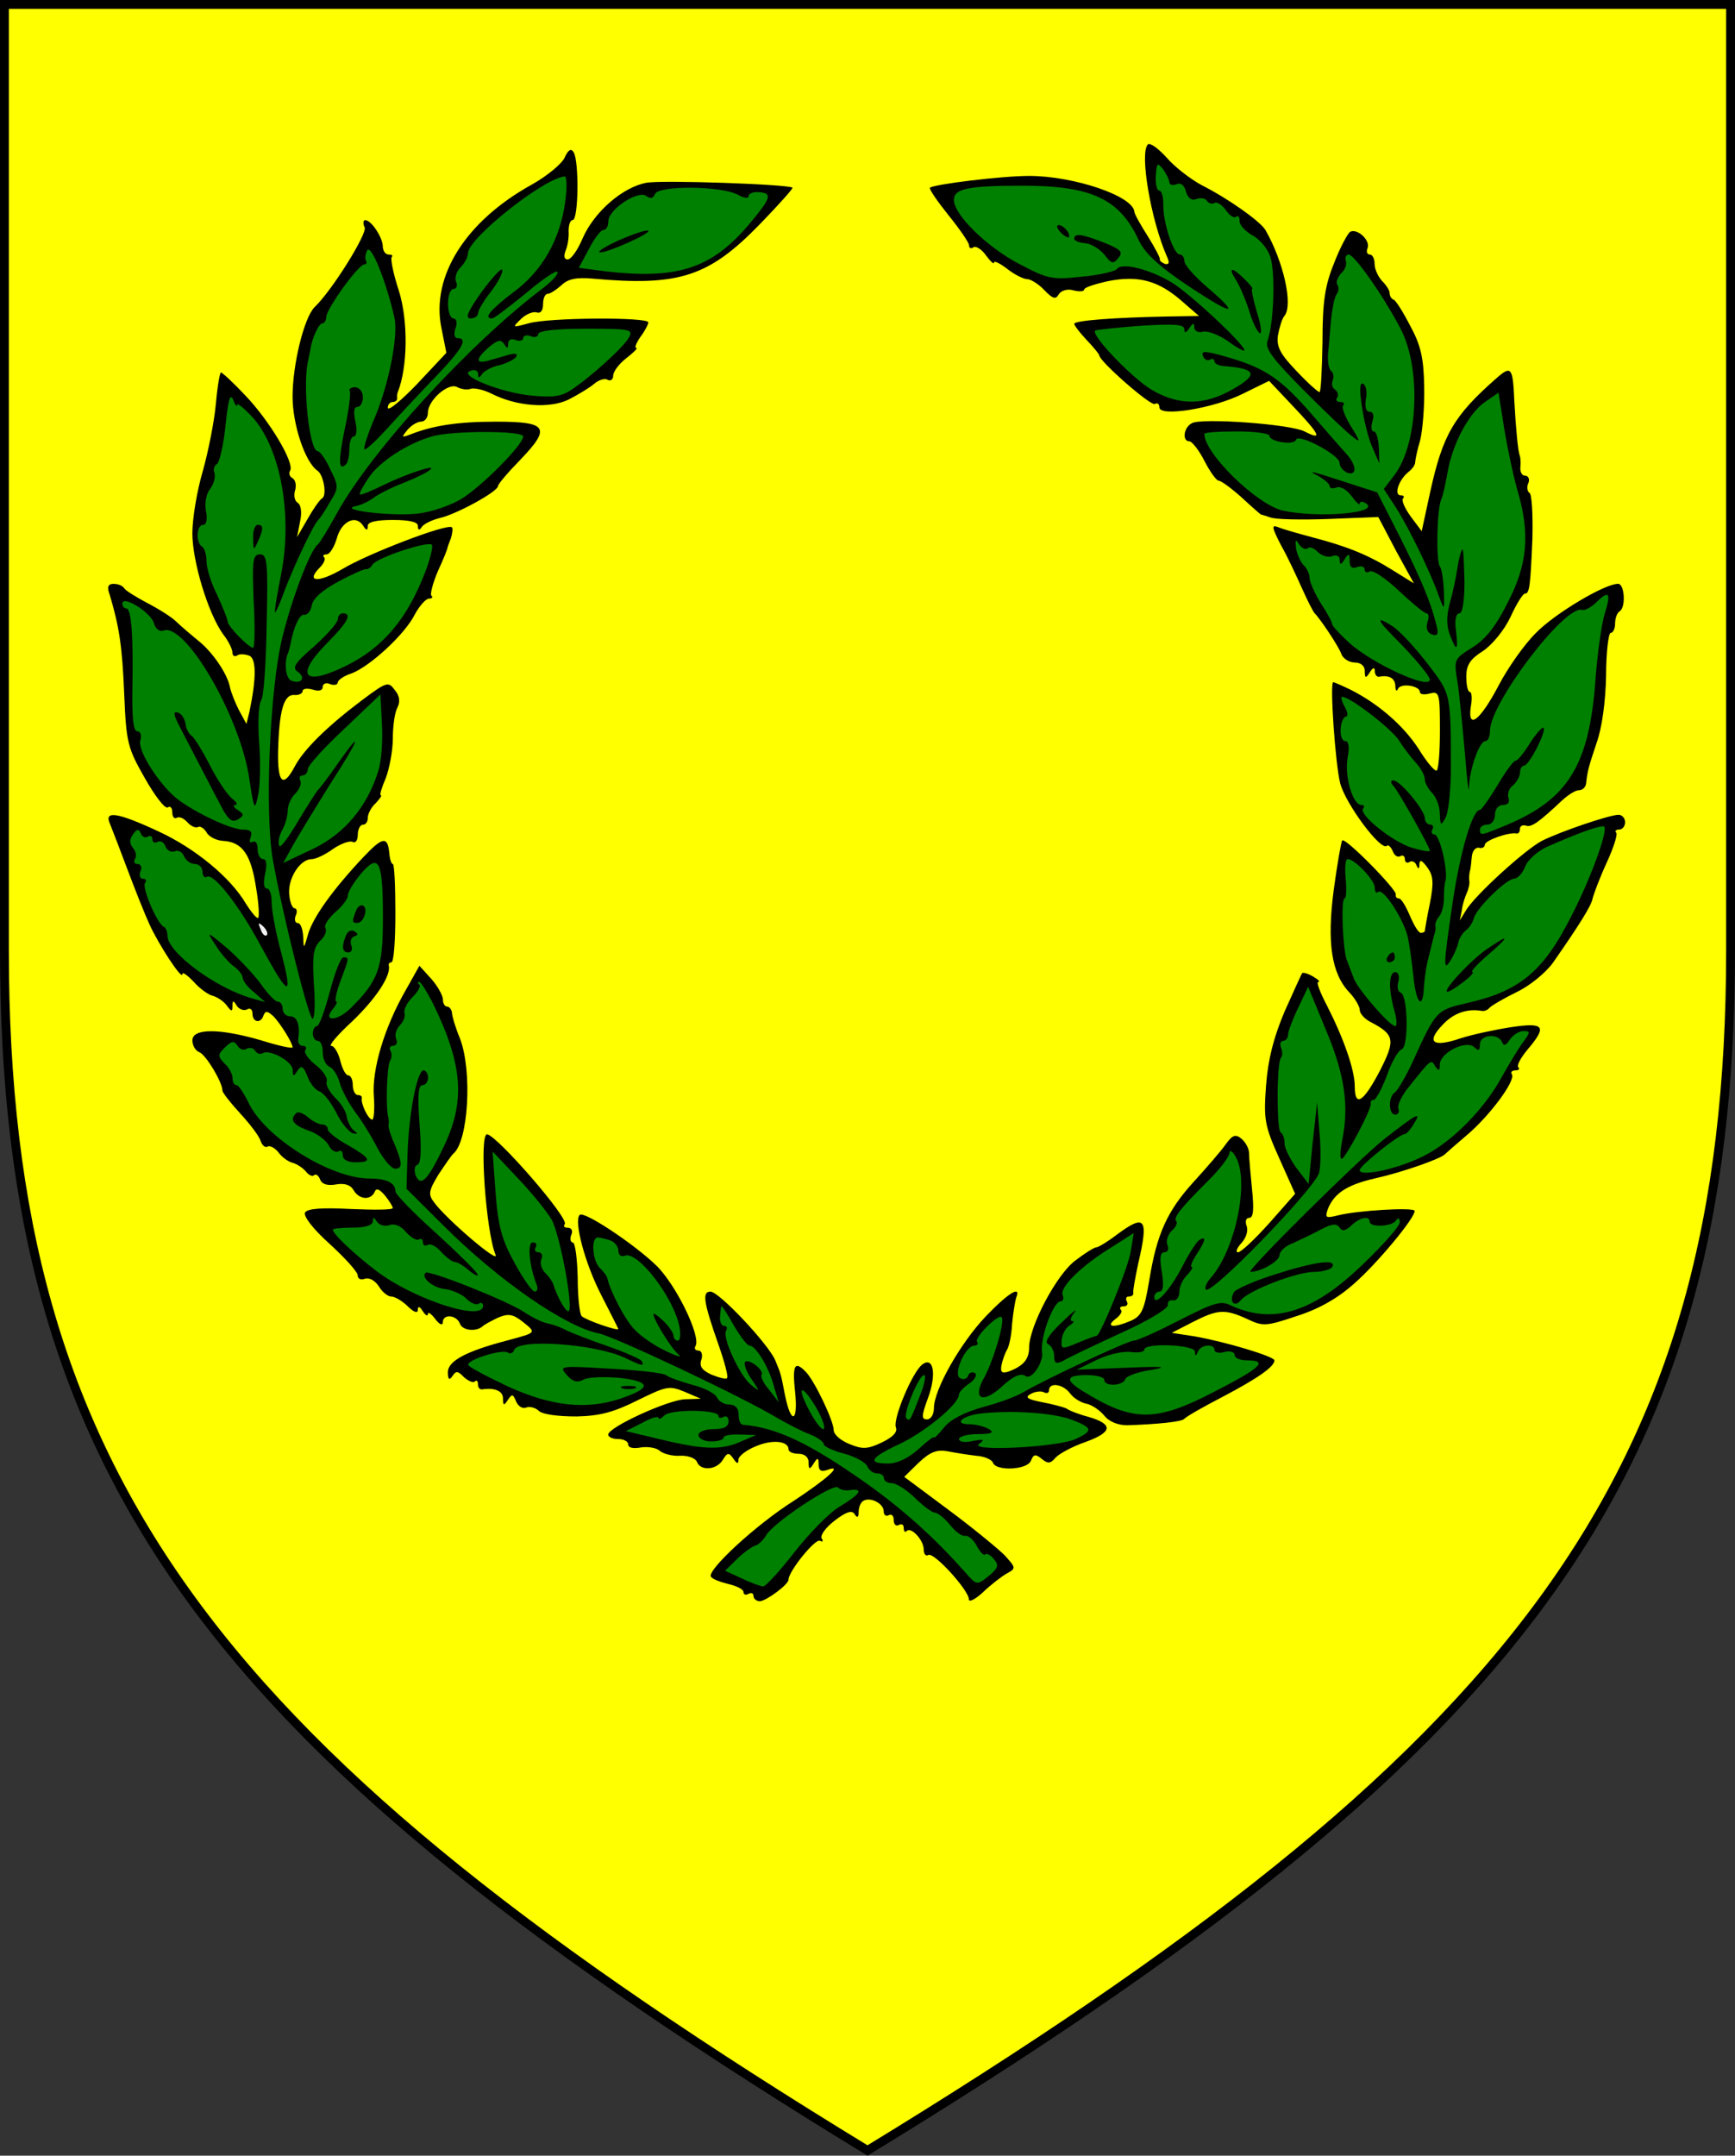 <?xml version="1.0" encoding="UTF-8" standalone="no"?>
<!-- Created with Inkscape (http://www.inkscape.org/) -->

<svg
   xmlns:dc="http://purl.org/dc/elements/1.1/"
   xmlns:cc="http://creativecommons.org/ns#"
   xmlns:rdf="http://www.w3.org/1999/02/22-rdf-syntax-ns#"
   xmlns:svg="http://www.w3.org/2000/svg"
   xmlns="http://www.w3.org/2000/svg"
   xmlns:sodipodi="http://sodipodi.sourceforge.net/DTD/sodipodi-0.dtd"
   xmlns:inkscape="http://www.inkscape.org/namespaces/inkscape"
   width="196mm"
   height="243.473mm"
   viewBox="0 0 196 243.473"
   version="1.1"
   id="svg8"
   inkscape:version="0.92.3 (2405546, 2018-03-11)"
   sodipodi:docname="sca-device.svg">
  <rect x="0" y="0" width="196" height="243.473" fill="#333333" stroke="none"/>
  <defs
     id="defs2">
    <clipPath
       id="artboard_clip_path">
      <path
         id="path1723"
         d="m 33.75,90 h 297 V 380.602 H 255.321 33.75 Z"
         inkscape:connector-curvature="0" />
    </clipPath>
    <clipPath
       id="artboard_clip_path-4">
      <path
         id="path3299"
         d="m 33.75,90 h 297 V 380.602 H 255.321 33.75 Z"
         inkscape:connector-curvature="0" />
    </clipPath>
    <inkscape:path-effect
       fuse_tolerance="0"
       vertical_pattern="false"
       prop_units="false"
       tang_offset="0"
       normal_offset="0"
       spacing="0"
       scale_y_rel="false"
       prop_scale="0.265"
       copytype="single_stretched"
       pattern="M 0,5 C 0,2.24 2.24,0 5,0 7.76,0 10,2.24 10,5 10,7.76 7.76,10 5,10 2.24,10 0,7.76 0,5 Z"
       is_visible="true"
       id="path-effect4877"
       effect="skeletal" />
    <inkscape:path-effect
       effect="skeletal"
       id="path-effect4751"
       is_visible="true"
       pattern="m 825.81,141.865 c 0.615,-0.061 0.555,-0.57 0.848,-0.548 0.334,0.025 0.467,1.033 0.945,1.022 0.414,-0.01 0.296,-0.429 0.867,-0.479"
       copytype="repeated_stretched"
       prop_scale="0.5"
       scale_y_rel="true"
       spacing="0"
       normal_offset="0"
       tang_offset="0"
       prop_units="false"
       vertical_pattern="false"
       fuse_tolerance="0" />
    <inkscape:path-effect
       effect="skeletal"
       id="path-effect4747"
       is_visible="true"
       pattern="m 825.81,141.865 c 0.615,-0.061 0.555,-0.57 0.848,-0.548 0.334,0.025 0.467,1.033 0.945,1.022 0.414,-0.01 0.296,-0.429 0.867,-0.479"
       copytype="repeated_stretched"
       prop_scale="0.5"
       scale_y_rel="true"
       spacing="0"
       normal_offset="0"
       tang_offset="0"
       prop_units="false"
       vertical_pattern="false"
       fuse_tolerance="0" />
    <inkscape:path-effect
       effect="skeletal"
       id="path-effect4727"
       is_visible="true"
       pattern="m 825.81,141.865 c 0.615,-0.061 0.555,-0.57 0.848,-0.548 0.334,0.025 0.467,1.033 0.945,1.022 0.414,-0.01 0.296,-0.429 0.867,-0.479"
       copytype="repeated_stretched"
       prop_scale="0.5"
       scale_y_rel="true"
       spacing="0"
       normal_offset="0"
       tang_offset="0"
       prop_units="false"
       vertical_pattern="false"
       fuse_tolerance="0" />
    <inkscape:path-effect
       fuse_tolerance="0"
       vertical_pattern="false"
       prop_units="false"
       tang_offset="0"
       normal_offset="0"
       spacing="0"
       scale_y_rel="true"
       prop_scale="0.5"
       copytype="repeated_stretched"
       pattern="m 825.81,141.865 c 0.615,-0.061 0.555,-0.57 0.848,-0.548 0.334,0.025 0.467,1.033 0.945,1.022 0.414,-0.01 0.296,-0.429 0.867,-0.479"
       is_visible="true"
       id="path-effect4709"
       effect="skeletal" />
    <inkscape:path-effect
       fuse_tolerance="0"
       vertical_pattern="false"
       prop_units="false"
       tang_offset="0"
       normal_offset="0"
       spacing="0.4"
       scale_y_rel="true"
       prop_scale="1"
       copytype="repeated"
       pattern="m 682.454,329.944 c 0.061,-0.021 0.123,-0.041 0.182,-0.063 0.017,-0.006 0.03,-0.014 0.046,-0.021 0.015,-0.007 0.034,-0.013 0.046,-0.021 0.028,-0.019 0.039,-0.051 0.091,-0.063 0.014,-0.003 0.03,0 0.046,0 0.03,0 0.062,0.003 0.091,0 0.066,-0.007 0.118,-0.032 0.182,-0.042 0.014,-0.002 0.035,0.005 0.046,0 0.024,-0.011 0.022,-0.031 0.046,-0.042 0.011,-0.005 0.035,0.005 0.046,0 0.011,-0.005 -0.011,-0.016 0,-0.021 0.011,-0.005 0.03,0 0.046,0 0.015,0 0.03,0 0.046,0 0.106,0 0.213,0 0.319,0 0.015,0 0.03,0 0.046,0 0.015,0 0.032,-0.003 0.046,0 0.04,0.009 0.083,0.048 0.091,0.063 0.007,0.014 -0.01,0.029 0,0.042 0.007,0.009 0.034,0.013 0.046,0.021 0.019,0.013 0.027,0.029 0.046,0.042 0.012,0.008 0.039,0.012 0.046,0.021 0.008,0.012 0,0.105 0,0.126 0,0.007 -0.005,0.014 0,0.021 0.021,0.03 0.07,0.054 0.091,0.084 0.006,0.008 -0.007,0.06 0,0.063 0.011,0.005 0.035,-0.005 0.046,0 0.023,0.011 -0.023,0.052 0,0.063 0.004,0.002 0.211,0 0.228,0 0.122,0 0.243,0 0.365,0 0.015,0 0.03,0 0.046,0 0.015,0 0.039,0.006 0.046,0 0.014,-0.013 -0.01,-0.029 0,-0.042 0.047,-0.065 0.03,0.007 0.091,-0.021 0.023,-0.01 -0.023,-0.052 0,-0.063 0.021,-0.01 0.064,0.006 0.091,0 0.027,-0.006 -0.021,-0.032 0,-0.042 0.011,-0.005 0.032,0.003 0.046,0 0.07,-0.016 0.036,-0.037 0.091,-0.063 0.024,-0.011 0.067,-0.01 0.091,-0.021 0.039,-0.018 0.052,-0.045 0.091,-0.063 0.024,-0.011 0.072,-0.008 0.091,-0.021 0.017,-0.012 -0.021,-0.032 0,-0.042 0.011,-0.005 0.171,0.005 0.182,0 0.011,-0.005 -0.011,-0.016 0,-0.021 0.024,-0.011 0.063,-0.012 0.091,-0.021 0.083,-0.026 0.005,-0.027 0.137,-0.042 0.029,-0.003 0.061,0 0.091,0 0.076,0 0.152,0 0.228,0 0.03,0 0.172,-0.002 0.182,0 0.027,0.006 -0.014,0.029 0,0.042 0.01,0.009 0.036,0.012 0.046,0.021 0.007,0.006 -0.011,0.016 0,0.021 0.011,0.005 0.039,-0.006 0.046,0 0.014,0.013 -0.014,0.113 0,0.126 0.01,0.009 0.036,0.012 0.046,0.021 0.007,0.006 -0.007,0.015 0,0.021 0.01,0.009 0.03,0.014 0.046,0.021 0.03,0.014 0.067,0.025 0.091,0.042 0.008,0.006 -0.007,0.015 0,0.021 0.01,0.009 0.026,0.017 0.046,0.021 0.014,0.003 0.039,-0.006 0.046,0 0.014,0.013 -0.014,0.029 0,0.042 0.007,0.006 0.039,-0.006 0.046,0 0.014,0.013 0,0.028 0,0.042 0,0.007 -0.011,0.016 0,0.021 0.011,0.005 0.03,0 0.046,0 0.122,0 0.243,0 0.365,0 0.152,0 0.304,0 0.456,0 0.03,0 0.061,0 0.091,0 0.015,0 0.035,0.005 0.046,0 0.011,-0.005 -0.005,-0.014 0,-0.021 0.011,-0.015 0.035,-0.027 0.046,-0.042 0.005,-0.006 -0.007,-0.015 0,-0.021 0.01,-0.009 0.036,-0.012 0.046,-0.021 0.014,-0.013 -0.014,-0.029 0,-0.042 0.01,-0.009 0.036,-0.012 0.046,-0.021 0.007,-0.006 -0.011,-0.016 0,-0.021 0.024,-0.011 0.067,-0.01 0.091,-0.021 0.011,-0.005 -0.007,-0.015 0,-0.021 0.01,-0.009 0.034,-0.013 0.046,-0.021 0.019,-0.013 0.027,-0.029 0.046,-0.042 0.012,-0.008 0.036,-0.012 0.046,-0.021 0.031,-0.029 -0.055,-0.019 0.046,-0.042 0.014,-0.003 0.035,0.005 0.046,0 0.011,-0.005 -0.011,-0.016 0,-0.021 0.011,-0.005 0.03,0 0.046,0 0.076,0 0.152,0 0.228,0 0.015,0 0.03,0 0.046,0 0.015,0 0.035,-0.005 0.046,0 0.07,0.032 0.046,0.106 0.046,0.147 0,0.007 0,0.014 0,0.021 0,0.007 -0.007,0.015 0,0.021 0.027,0.025 0.109,0.038 0.137,0.063 0.009,0.008 -0.009,0.059 0,0.063 0.011,0.005 0.035,-0.005 0.046,0 0.021,0.01 -0.021,0.032 0,0.042 0.011,0.005 0.035,-0.005 0.046,0 0.011,0.005 -0.007,0.015 0,0.021 0.035,0.032 0.081,0.016 0.137,0.042 0.011,0.005 -0.011,0.016 0,0.021 0.021,0.01 0.062,-0.005 0.091,0 0.032,0.005 0.058,0.017 0.091,0.021 0.029,0.003 0.061,0 0.091,0 0.015,0 0.032,-0.003 0.046,0 0.019,0.005 0.026,0.017 0.046,0.021 0.014,0.003 0.035,-0.005 0.046,0 0.011,0.005 -0.014,0.018 0,0.021 0.007,0.002 0.215,0 0.228,0 0.182,0 0.365,0 0.547,0 0.091,0 0.182,0 0.273,0 0.015,0 0.03,0 0.046,0 0.015,0 0.032,0.003 0.046,0 0.086,-0.02 0.019,-0.027 0.046,-0.063 0.014,-0.019 0.072,-0.024 0.091,-0.042 0.007,-0.006 -0.011,-0.016 0,-0.021 0.011,-0.005 0.03,0 0.046,0 0,-0.007 -0.011,-0.016 0,-0.021 0.011,-0.005 0.035,0.005 0.046,0 0.011,-0.005 -0.011,-0.016 0,-0.021 0.024,-0.011 0.059,-0.016 0.091,-0.021 0.014,-0.002 0.035,0.005 0.046,0 0.03,-0.014 -0.03,-0.028 0,-0.042 0.011,-0.005 0.035,0.005 0.046,0 0.011,-0.005 0,-0.014 0,-0.021 0,-0.008 -0.002,-0.083 0,-0.084 0.011,-0.005 0.03,0 0.046,0"
       is_visible="true"
       id="path-effect4652"
       effect="skeletal" />
    <inkscape:path-effect
       spray_tool_friendly="false"
       fixed_displacement="false"
       shift_nodes="false"
       handles="along"
       global_randomize="1;1"
       displace_y="3;1"
       displace_x="10;1"
       segments="2"
       max_segment_size="10"
       method="segments"
       is_visible="true"
       id="path-effect947"
       effect="roughen" />
    <inkscape:path-effect
       fuse_tolerance="0"
       vertical_pattern="false"
       prop_units="false"
       tang_offset="0"
       normal_offset="0"
       spacing="0"
       scale_y_rel="false"
       prop_scale="0.265"
       copytype="single_stretched"
       pattern="M 0,5 C 0,2.24 2.24,0 5,0 7.76,0 10,2.24 10,5 10,7.76 7.76,10 5,10 2.24,10 0,7.76 0,5 Z"
       is_visible="true"
       id="path-effect4877-4"
       effect="skeletal" />
    <inkscape:path-effect
       effect="skeletal"
       id="path-effect4751-4"
       is_visible="true"
       pattern="m 569.591,143.354 c 0.615,-0.061 0.555,-0.57 0.848,-0.548 0.334,0.025 0.467,1.033 0.945,1.022 0.414,-0.01 0.296,-0.429 0.867,-0.479"
       copytype="repeated_stretched"
       prop_scale="0.5"
       scale_y_rel="true"
       spacing="0"
       normal_offset="0"
       tang_offset="0"
       prop_units="false"
       vertical_pattern="false"
       fuse_tolerance="0" />
    <inkscape:path-effect
       effect="skeletal"
       id="path-effect4747-3"
       is_visible="true"
       pattern="m 569.591,143.354 c 0.615,-0.061 0.555,-0.57 0.848,-0.548 0.334,0.025 0.467,1.033 0.945,1.022 0.414,-0.01 0.296,-0.429 0.867,-0.479"
       copytype="repeated_stretched"
       prop_scale="0.5"
       scale_y_rel="true"
       spacing="0"
       normal_offset="0"
       tang_offset="0"
       prop_units="false"
       vertical_pattern="false"
       fuse_tolerance="0" />
    <inkscape:path-effect
       effect="skeletal"
       id="path-effect4727-7"
       is_visible="true"
       pattern="m 569.591,143.354 c 0.615,-0.061 0.555,-0.57 0.848,-0.548 0.334,0.025 0.467,1.033 0.945,1.022 0.414,-0.01 0.296,-0.429 0.867,-0.479"
       copytype="repeated_stretched"
       prop_scale="0.5"
       scale_y_rel="true"
       spacing="0"
       normal_offset="0"
       tang_offset="0"
       prop_units="false"
       vertical_pattern="false"
       fuse_tolerance="0" />
    <inkscape:path-effect
       fuse_tolerance="0"
       vertical_pattern="false"
       prop_units="false"
       tang_offset="0"
       normal_offset="0"
       spacing="0"
       scale_y_rel="true"
       prop_scale="0.5"
       copytype="repeated_stretched"
       pattern="m 569.591,143.354 c 0.615,-0.061 0.555,-0.57 0.848,-0.548 0.334,0.025 0.467,1.033 0.945,1.022 0.414,-0.01 0.296,-0.429 0.867,-0.479"
       is_visible="true"
       id="path-effect4709-3"
       effect="skeletal" />
    <inkscape:path-effect
       fuse_tolerance="0"
       vertical_pattern="false"
       prop_units="false"
       tang_offset="0"
       normal_offset="0"
       spacing="0.4"
       scale_y_rel="true"
       prop_scale="1"
       copytype="repeated"
       pattern="m 682.454,329.944 c 0.061,-0.021 0.123,-0.041 0.182,-0.063 0.017,-0.006 0.03,-0.014 0.046,-0.021 0.015,-0.007 0.034,-0.013 0.046,-0.021 0.028,-0.019 0.039,-0.051 0.091,-0.063 0.014,-0.003 0.03,0 0.046,0 0.03,0 0.062,0.003 0.091,0 0.066,-0.007 0.118,-0.032 0.182,-0.042 0.014,-0.002 0.035,0.005 0.046,0 0.024,-0.011 0.022,-0.031 0.046,-0.042 0.011,-0.005 0.035,0.005 0.046,0 0.011,-0.005 -0.011,-0.016 0,-0.021 0.011,-0.005 0.03,0 0.046,0 0.015,0 0.03,0 0.046,0 0.106,0 0.213,0 0.319,0 0.015,0 0.03,0 0.046,0 0.015,0 0.032,-0.003 0.046,0 0.04,0.009 0.083,0.048 0.091,0.063 0.007,0.014 -0.01,0.029 0,0.042 0.007,0.009 0.034,0.013 0.046,0.021 0.019,0.013 0.027,0.029 0.046,0.042 0.012,0.008 0.039,0.012 0.046,0.021 0.008,0.012 0,0.105 0,0.126 0,0.007 -0.005,0.014 0,0.021 0.021,0.03 0.07,0.054 0.091,0.084 0.006,0.008 -0.007,0.06 0,0.063 0.011,0.005 0.035,-0.005 0.046,0 0.023,0.011 -0.023,0.052 0,0.063 0.004,0.002 0.211,0 0.228,0 0.122,0 0.243,0 0.365,0 0.015,0 0.03,0 0.046,0 0.015,0 0.039,0.006 0.046,0 0.014,-0.013 -0.01,-0.029 0,-0.042 0.047,-0.065 0.03,0.007 0.091,-0.021 0.023,-0.01 -0.023,-0.052 0,-0.063 0.021,-0.01 0.064,0.006 0.091,0 0.027,-0.006 -0.021,-0.032 0,-0.042 0.011,-0.005 0.032,0.003 0.046,0 0.07,-0.016 0.036,-0.037 0.091,-0.063 0.024,-0.011 0.067,-0.01 0.091,-0.021 0.039,-0.018 0.052,-0.045 0.091,-0.063 0.024,-0.011 0.072,-0.008 0.091,-0.021 0.017,-0.012 -0.021,-0.032 0,-0.042 0.011,-0.005 0.171,0.005 0.182,0 0.011,-0.005 -0.011,-0.016 0,-0.021 0.024,-0.011 0.063,-0.012 0.091,-0.021 0.083,-0.026 0.005,-0.027 0.137,-0.042 0.029,-0.003 0.061,0 0.091,0 0.076,0 0.152,0 0.228,0 0.03,0 0.172,-0.002 0.182,0 0.027,0.006 -0.014,0.029 0,0.042 0.01,0.009 0.036,0.012 0.046,0.021 0.007,0.006 -0.011,0.016 0,0.021 0.011,0.005 0.039,-0.006 0.046,0 0.014,0.013 -0.014,0.113 0,0.126 0.01,0.009 0.036,0.012 0.046,0.021 0.007,0.006 -0.007,0.015 0,0.021 0.01,0.009 0.03,0.014 0.046,0.021 0.03,0.014 0.067,0.025 0.091,0.042 0.008,0.006 -0.007,0.015 0,0.021 0.01,0.009 0.026,0.017 0.046,0.021 0.014,0.003 0.039,-0.006 0.046,0 0.014,0.013 -0.014,0.029 0,0.042 0.007,0.006 0.039,-0.006 0.046,0 0.014,0.013 0,0.028 0,0.042 0,0.007 -0.011,0.016 0,0.021 0.011,0.005 0.03,0 0.046,0 0.122,0 0.243,0 0.365,0 0.152,0 0.304,0 0.456,0 0.03,0 0.061,0 0.091,0 0.015,0 0.035,0.005 0.046,0 0.011,-0.005 -0.005,-0.014 0,-0.021 0.011,-0.015 0.035,-0.027 0.046,-0.042 0.005,-0.006 -0.007,-0.015 0,-0.021 0.01,-0.009 0.036,-0.012 0.046,-0.021 0.014,-0.013 -0.014,-0.029 0,-0.042 0.01,-0.009 0.036,-0.012 0.046,-0.021 0.007,-0.006 -0.011,-0.016 0,-0.021 0.024,-0.011 0.067,-0.01 0.091,-0.021 0.011,-0.005 -0.007,-0.015 0,-0.021 0.01,-0.009 0.034,-0.013 0.046,-0.021 0.019,-0.013 0.027,-0.029 0.046,-0.042 0.012,-0.008 0.036,-0.012 0.046,-0.021 0.031,-0.029 -0.055,-0.019 0.046,-0.042 0.014,-0.003 0.035,0.005 0.046,0 0.011,-0.005 -0.011,-0.016 0,-0.021 0.011,-0.005 0.03,0 0.046,0 0.076,0 0.152,0 0.228,0 0.015,0 0.03,0 0.046,0 0.015,0 0.035,-0.005 0.046,0 0.07,0.032 0.046,0.106 0.046,0.147 0,0.007 0,0.014 0,0.021 0,0.007 -0.007,0.015 0,0.021 0.027,0.025 0.109,0.038 0.137,0.063 0.009,0.008 -0.009,0.059 0,0.063 0.011,0.005 0.035,-0.005 0.046,0 0.021,0.01 -0.021,0.032 0,0.042 0.011,0.005 0.035,-0.005 0.046,0 0.011,0.005 -0.007,0.015 0,0.021 0.035,0.032 0.081,0.016 0.137,0.042 0.011,0.005 -0.011,0.016 0,0.021 0.021,0.01 0.062,-0.005 0.091,0 0.032,0.005 0.058,0.017 0.091,0.021 0.029,0.003 0.061,0 0.091,0 0.015,0 0.032,-0.003 0.046,0 0.019,0.005 0.026,0.017 0.046,0.021 0.014,0.003 0.035,-0.005 0.046,0 0.011,0.005 -0.014,0.018 0,0.021 0.007,0.002 0.215,0 0.228,0 0.182,0 0.365,0 0.547,0 0.091,0 0.182,0 0.273,0 0.015,0 0.03,0 0.046,0 0.015,0 0.032,0.003 0.046,0 0.086,-0.02 0.019,-0.027 0.046,-0.063 0.014,-0.019 0.072,-0.024 0.091,-0.042 0.007,-0.006 -0.011,-0.016 0,-0.021 0.011,-0.005 0.03,0 0.046,0 0,-0.007 -0.011,-0.016 0,-0.021 0.011,-0.005 0.035,0.005 0.046,0 0.011,-0.005 -0.011,-0.016 0,-0.021 0.024,-0.011 0.059,-0.016 0.091,-0.021 0.014,-0.002 0.035,0.005 0.046,0 0.03,-0.014 -0.03,-0.028 0,-0.042 0.011,-0.005 0.035,0.005 0.046,0 0.011,-0.005 0,-0.014 0,-0.021 0,-0.008 -0.002,-0.083 0,-0.084 0.011,-0.005 0.03,0 0.046,0"
       is_visible="true"
       id="path-effect4652-4"
       effect="skeletal" />
    <inkscape:path-effect
       spray_tool_friendly="false"
       fixed_displacement="false"
       shift_nodes="false"
       handles="along"
       global_randomize="1;1"
       displace_y="3;1"
       displace_x="10;1"
       segments="2"
       max_segment_size="10"
       method="segments"
       is_visible="true"
       id="path-effect947-7"
       effect="roughen" />
  </defs>
  <sodipodi:namedview
     id="base"
     pagecolor="#ffffff"
     bordercolor="#666666"
     borderopacity="1.0"
     inkscape:pageopacity="0.0"
     inkscape:pageshadow="2"
     inkscape:zoom="1.28"
     inkscape:cx="-22.4016"
     inkscape:cy="489.18437"
     inkscape:document-units="mm"
     inkscape:current-layer="layer1"
     showgrid="false"
     fit-margin-top="0"
     fit-margin-left="0"
     fit-margin-right="0"
     fit-margin-bottom="0"
     inkscape:window-width="3840"
     inkscape:window-height="2090"
     inkscape:window-x="0"
     inkscape:window-y="41"
     inkscape:window-maximized="1"
     inkscape:object-paths="true"
     inkscape:snap-intersection-paths="true"
     inkscape:snap-nodes="true"
     inkscape:snap-others="false"
     inkscape:snap-center="false"
     inkscape:object-nodes="true" />
  <g
     inkscape:label="Layer 1"
     inkscape:groupmode="layer"
     id="layer1"
     transform="translate(-523.014,-546.485)">
    <path
       inkscape:connector-curvature="0"
       id="path1179"
       d="m 523.514,546.985 v 106.824 c 0,59.847 23.924,90.676 97.5,135.563 73.576,-44.888 97.5,-75.716 97.5,-135.563 V 546.985 h -97.5 z"
       style="fill:#ffff00;fill-opacity:1;fill-rule:evenodd;stroke:#000000;stroke-width:1;stroke-linecap:butt;stroke-linejoin:miter;stroke-miterlimit:4;stroke-dasharray:none;stroke-opacity:1" />
    <g
       id="g1251"
       transform="matrix(1.62,0,0,1.589,364.671,164.414)"
       style="stroke-width:0.623">
      <path
         id="path1181"
         d="m 177.788,250.716 c -0.594,0.594 0.21,5.38 1.327,7.965 0.21,0.454 0.14,0.594 -0.14,0.524 -0.245,-0.105 -0.384,-0.245 -0.349,-0.314 0.035,-0.105 -0.349,-0.838 -0.838,-1.642 -0.524,-0.838 -0.943,-1.607 -0.943,-1.747 -0.07,-1.118 -4.227,-2.55 -7.336,-2.55 -1.921,0 -6.637,0.594 -6.917,0.838 -0.07,0.105 0.524,0.978 1.293,1.956 0.803,1.013 1.432,1.956 1.432,2.131 0,0.21 0.14,0.279 0.314,0.14 0.175,-0.105 0.594,0.175 0.873,0.594 0.314,0.419 0.559,0.664 0.559,0.489 0,-0.14 0.419,0.07 0.908,0.454 0.524,0.419 1.153,0.734 1.397,0.734 0.245,0 0.803,0.349 1.188,0.769 0.594,0.629 0.803,0.699 1.013,0.314 0.175,-0.279 0.629,-0.419 1.048,-0.279 0.419,0.105 0.734,0.07 0.734,-0.07 0,-0.14 0.734,-0.384 1.677,-0.594 2.096,-0.419 3.493,-0.035 5.1,1.397 l 1.223,1.083 -2.166,0.035 c -3.598,0.07 -6.533,0.279 -6.533,0.524 0,0.105 0.384,0.629 0.873,1.153 0.489,0.524 0.873,1.013 0.873,1.083 0,0.419 3.598,3.633 3.878,3.458 0.175,-0.105 0.314,0 0.314,0.245 0,0.699 3.808,0.07 5.834,-0.978 l 1.817,-0.908 1.747,1.886 c 1.817,1.956 1.991,2.375 0.734,1.712 -0.978,-0.524 -7.161,-0.978 -7.86,-0.594 -0.594,0.314 -0.699,1.293 -0.175,1.293 0.175,0 0.664,0.629 1.048,1.397 0.384,0.769 0.838,1.397 0.978,1.397 0.175,0 0.873,0.524 1.607,1.188 0.699,0.664 1.327,1.223 1.362,1.223 0.035,0 0.349,0.105 0.664,0.21 0.349,0.14 2.166,0.175 4.052,0.105 l 3.458,-0.14 1.223,2.375 1.258,2.341 -1.432,-0.908 c -1.747,-1.118 -3.214,-1.712 -5.554,-2.341 -1.013,-0.279 -2.131,-0.594 -2.445,-0.734 -0.524,-0.21 -0.489,-0.035 0.175,1.293 0.454,0.803 1.083,2.201 1.467,3.074 0.384,0.873 0.769,1.642 0.873,1.747 0.384,0.384 1.642,2.306 1.851,2.865 0.105,0.349 0.559,0.629 0.943,0.629 0.419,0 0.699,0.245 0.699,0.594 0,0.524 0.07,0.559 0.349,0.105 0.21,-0.349 0.349,-0.384 0.349,-0.105 0,0.245 0.105,0.419 0.279,0.419 0.734,-0.14 1.118,0.105 1.153,0.629 0,0.349 0.105,0.454 0.175,0.245 0.175,-0.454 1.537,-0.245 1.537,0.21 0,0.175 0.314,0.21 0.699,0.105 0.664,-0.175 0.699,0 0.699,2.655 0,1.537 -0.105,2.83 -0.245,2.83 -0.175,0 -0.734,-0.699 -1.258,-1.572 -1.048,-1.642 -2.795,-3.179 -4.681,-4.157 -0.629,-0.314 -1.188,-0.559 -1.258,-0.559 -0.245,0 0.14,5.799 0.489,7.196 0.384,1.467 2.83,4.821 3.249,4.437 0.105,-0.105 0.279,0.07 0.419,0.384 0.105,0.314 0.349,0.454 0.524,0.349 0.175,-0.105 0.314,0 0.314,0.21 0,0.21 0.14,0.314 0.314,0.21 0.175,-0.14 0.419,0 0.489,0.21 0.14,0.314 0.21,0.314 0.21,-0.07 0.035,-0.349 0.175,-0.279 0.559,0.245 0.419,0.594 0.454,1.083 0.175,2.55 -0.21,1.013 -0.349,1.886 -0.349,1.956 0,0.07 -0.14,0.14 -0.279,0.14 -0.175,0 -0.489,-0.559 -0.769,-1.223 -0.279,-0.664 -0.594,-1.223 -0.769,-1.223 -0.14,0 -0.245,-0.105 -0.21,-0.279 0.105,-0.314 -3.528,-4.087 -3.738,-3.843 -0.07,0.07 -0.349,1.677 -0.594,3.528 -0.489,3.808 -0.14,5.974 1.118,7.301 0.384,0.419 0.699,0.978 0.699,1.223 0,0.245 0.314,0.594 0.664,0.803 1.782,0.943 1.851,1.293 0.734,3.528 -1.153,2.236 -1.747,2.62 -1.747,1.083 0,-1.153 -0.769,-3.389 -1.921,-5.694 -0.489,-0.943 -0.769,-1.712 -0.629,-1.712 0.175,0 0,-0.175 -0.349,-0.384 -0.349,-0.21 -0.699,-0.314 -0.769,-0.245 -0.035,0.035 -0.594,1.293 -1.223,2.725 -0.769,1.851 -1.153,3.389 -1.293,5.24 -0.175,2.445 -0.105,2.865 0.908,5.17 l 1.118,2.55 -1.782,2.061 c -1.013,1.153 -1.991,2.096 -2.201,2.096 -0.175,0 -0.105,-0.279 0.245,-0.664 0.314,-0.349 0.489,-0.873 0.349,-1.223 -0.105,-0.314 -0.035,-0.559 0.175,-0.559 0.314,0 0.349,-0.594 0.21,-2.026 -0.105,-1.083 -0.21,-2.271 -0.21,-2.585 0,-0.314 -0.245,-0.769 -0.524,-1.013 -0.419,-0.349 -0.629,-0.279 -1.118,0.419 -0.314,0.454 -1.293,1.607 -2.166,2.585 -1.886,2.096 -2.62,3.738 -3.144,7.022 -0.349,2.131 -0.524,2.55 -1.258,2.899 -1.188,0.524 -1.851,0.489 -1.118,-0.105 0.349,-0.245 0.524,-0.559 0.384,-0.664 -0.105,-0.14 -0.035,-0.245 0.21,-0.245 0.245,0 0.314,-0.175 0.21,-0.349 -0.105,-0.21 -0.035,-0.349 0.14,-0.349 0.21,0 0.349,-0.105 0.314,-0.279 -0.035,-0.14 0.14,-1.083 0.349,-2.096 0.734,-3.214 0.489,-3.528 -1.537,-1.991 -0.629,0.489 -1.258,0.873 -1.397,0.873 -0.14,0 -0.803,0.419 -1.467,0.943 -1.293,0.978 -3.214,4.681 -3.214,6.183 0,0.838 -0.419,1.327 -1.467,1.712 -0.419,0.14 -0.559,0.035 -0.454,-0.489 0.07,-0.349 0.245,-0.838 0.384,-1.083 0.14,-0.21 0.314,-1.048 0.349,-1.817 0.07,-0.769 0.21,-1.607 0.279,-1.851 0.384,-0.943 -0.524,-0.384 -2.131,1.327 -1.782,1.921 -3.598,5.205 -3.598,6.498 0,0.454 -0.21,0.803 -0.489,0.803 -0.384,0 -0.384,-0.245 0.07,-1.502 0.629,-1.712 0.384,-3.039 -0.419,-2.375 -0.699,0.594 -2.026,3.843 -1.817,4.437 0.14,0.349 -0.21,0.699 -0.978,1.083 -1.013,0.489 -1.362,0.489 -2.271,0.105 -0.594,-0.245 -1.083,-0.664 -1.083,-0.978 0,-0.664 -1.362,-3.563 -1.956,-4.157 -0.769,-0.803 -0.943,-0.489 -0.734,1.467 0.21,2.131 -0.279,2.306 -0.699,0.245 -0.314,-1.642 -0.279,-1.502 -0.699,-2.55 -0.524,-1.188 -3.913,-4.856 -4.506,-4.856 -0.594,0 -0.489,0.734 0.559,3.773 0.419,1.223 0.699,2.271 0.594,2.375 -0.07,0.105 -0.559,-0.035 -1.083,-0.245 -0.664,-0.314 -0.873,-0.594 -0.699,-1.083 0.105,-0.349 0,-0.629 -0.21,-0.629 -0.21,0 -0.314,-0.14 -0.21,-0.314 0.419,-0.664 -1.362,-4.402 -2.76,-5.764 -1.572,-1.537 -5.03,-3.878 -5.31,-3.563 -0.419,0.419 0.349,3.389 1.467,5.624 0.664,1.327 1.223,2.445 1.223,2.48 0,0.175 -2.271,-0.629 -2.55,-0.908 -0.14,-0.105 -0.279,-1.362 -0.279,-2.725 -0.035,-1.397 -0.175,-2.515 -0.349,-2.515 -0.14,0 -0.21,-0.245 -0.105,-0.524 0.14,-0.279 0.035,-0.524 -0.245,-0.524 -0.245,0 -0.314,-0.105 -0.21,-0.245 0.384,-0.349 -4.751,-6.358 -5.415,-6.393 -0.559,0 -0.07,6.952 0.594,8.559 0.314,0.734 -3.458,-2.55 -4.297,-3.738 -0.419,-0.559 -0.349,-0.838 0.314,-1.956 0.454,-0.699 0.908,-1.362 1.013,-1.467 1.083,-0.838 1.362,-5.904 0.489,-8.209 -0.314,-0.769 -0.559,-1.607 -0.559,-1.851 -0.035,-0.21 -0.175,-0.419 -0.349,-0.419 -0.14,0 -0.279,-0.21 -0.279,-0.489 0,-0.279 -0.349,-0.943 -0.803,-1.467 l -0.838,-0.943 -0.943,1.712 c -1.502,2.655 -2.375,5.659 -2.236,7.546 0.07,0.908 0,1.677 -0.105,1.677 -0.279,0 -0.803,-1.118 -0.734,-1.502 0.035,-0.14 -0.07,-0.245 -0.279,-0.245 -0.175,0 -0.349,-0.314 -0.349,-0.699 0,-0.384 -0.14,-0.699 -0.314,-0.699 -0.175,0 -0.419,-0.454 -0.559,-1.048 -0.14,-0.559 -0.419,-1.048 -0.629,-1.048 -0.21,0 0.454,-0.803 1.467,-1.747 1.642,-1.607 2.69,-3.214 2.55,-3.947 -0.035,-0.14 0.035,-0.245 0.175,-0.245 0.175,0 0.279,-1.572 0.279,-3.493 0,-1.921 -0.07,-3.493 -0.175,-3.493 -0.105,0 -0.21,-0.349 -0.245,-0.734 -0.105,-1.258 -0.454,-1.223 -1.782,0.21 -2.166,2.341 -3.528,4.297 -3.878,5.485 -0.314,1.118 -0.314,1.118 -0.349,0.175 -0.035,-0.524 -0.175,-0.943 -0.384,-0.943 -0.175,0 -0.245,-0.245 -0.14,-0.524 0.14,-0.279 0.07,-0.524 -0.07,-0.524 -0.175,0 -0.349,-0.489 -0.384,-1.048 -0.07,-1.118 0.769,-2.445 1.572,-2.445 0.279,0 0.943,-0.314 1.502,-0.734 0.559,-0.384 1.153,-0.594 1.362,-0.489 0.175,0.105 0.349,-0.105 0.349,-0.489 0,-0.419 0.175,-0.734 0.349,-0.734 0.21,0 0.349,-0.21 0.349,-0.489 0,-0.279 0.245,-0.769 0.559,-1.048 0.279,-0.314 0.454,-0.559 0.349,-0.559 -0.105,0 0.07,-0.559 0.349,-1.223 0.245,-0.664 0.489,-1.921 0.489,-2.795 0,-0.908 0.14,-1.886 0.314,-2.201 0.21,-0.419 0.175,-0.838 -0.175,-1.258 -0.454,-0.629 -0.559,-0.594 -2.306,0.734 -2.41,1.851 -4.052,3.493 -4.681,4.716 -0.803,1.537 -1.188,1.153 -1.153,-1.048 0.07,-2.899 0.384,-4.087 1.118,-4.052 0.314,0.035 0.594,-0.105 0.594,-0.279 0,-0.175 0.314,-0.21 0.699,-0.105 0.419,0.14 0.699,0.07 0.699,-0.175 0,-0.245 0.245,-0.349 0.524,-0.21 0.279,0.105 0.524,0.035 0.524,-0.105 0,-0.175 0.419,-0.489 0.978,-0.664 1.258,-0.489 3.703,-2.76 4.402,-4.192 0.314,-0.594 0.769,-1.118 0.978,-1.118 0.21,0 0.314,-0.105 0.175,-0.21 -0.105,-0.105 0.105,-0.908 0.454,-1.747 0.384,-0.838 0.664,-1.572 0.664,-1.642 0,-0.035 0.105,-0.349 0.245,-0.699 0.105,-0.349 0.14,-0.699 0.07,-0.769 -0.279,-0.314 -5.904,1.886 -7.65,2.969 -1.642,0.978 -2.585,0.943 -1.572,-0.105 0.279,-0.279 0.419,-0.594 0.314,-0.734 -0.14,-0.105 -0.035,-0.21 0.175,-0.21 0.21,0 0.524,-0.524 0.699,-1.118 0.314,-1.223 1.327,-1.747 1.851,-0.908 0.21,0.349 0.314,0.349 0.314,0 0,-0.279 0.594,-0.419 1.747,-0.419 1.153,0 1.747,0.14 1.747,0.419 0,0.314 0.105,0.349 0.279,0.07 0.14,-0.21 0.699,-0.489 1.258,-0.629 1.188,-0.279 4.052,-1.886 4.052,-2.271 0,-0.14 0.699,-0.978 1.572,-1.886 2.131,-2.271 1.886,-2.69 -1.712,-2.69 -2.69,0 -4.402,0.279 -5.974,0.908 -0.629,0.245 -0.629,0.21 -0.21,-0.314 0.245,-0.314 0.699,-0.594 0.943,-0.594 0.279,0 0.489,-0.279 0.489,-0.629 0,-0.908 1.467,-2.201 2.061,-1.817 0.279,0.14 0.699,0.21 0.943,0.105 0.245,-0.07 0.873,0.07 1.432,0.349 1.747,0.908 4.052,1.083 5.38,0.419 0.664,-0.349 1.467,-0.838 1.782,-1.118 0.314,-0.279 0.769,-0.419 0.943,-0.279 0.21,0.105 0.384,-0.035 0.384,-0.314 0,-0.279 0.419,-0.838 0.908,-1.223 0.524,-0.419 0.838,-0.734 0.699,-0.734 -0.14,0 0,-0.349 0.279,-0.769 0.314,-0.419 0.559,-0.908 0.559,-1.048 0,-0.384 -6.952,-0.349 -8.349,0.07 -1.153,0.314 -1.153,0.314 -0.524,-0.314 0.349,-0.349 0.873,-0.559 1.118,-0.454 0.245,0.07 0.419,-0.14 0.419,-0.594 0,-0.419 0.14,-0.734 0.314,-0.734 0.175,0 0.594,-0.279 0.943,-0.594 0.454,-0.454 1.013,-0.594 2.201,-0.489 6.043,0.559 8.105,-0.14 11.668,-3.878 1.293,-1.362 2.306,-2.515 2.271,-2.585 -0.279,-0.245 -9.118,-0.559 -10.201,-0.349 -1.642,0.314 -3.633,2.061 -4.437,3.947 -0.349,0.838 -0.803,1.502 -1.048,1.502 -0.245,0 -0.279,-0.245 -0.14,-0.629 0.14,-0.314 0.245,-0.943 0.21,-1.397 0,-0.419 0.105,-0.769 0.279,-0.769 0.419,0 0.454,-4.227 0.07,-4.821 -0.175,-0.314 -0.384,-0.175 -0.629,0.384 -0.21,0.454 -1.258,1.327 -2.306,1.921 -4.576,2.585 -7.022,6.498 -6.288,10.166 l 0.349,1.782 -2.026,2.201 c -1.118,1.188 -2.026,1.956 -2.061,1.712 0,-0.21 0.14,-0.419 0.349,-0.419 0.175,0 0.314,-0.105 0.314,-0.279 -0.035,-0.14 0,-0.314 0.035,-0.419 0.699,-1.782 0.734,-5.1 0.07,-7.231 -0.384,-1.188 -0.594,-2.271 -0.489,-2.375 0.105,-0.105 0,-0.175 -0.21,-0.175 -0.245,0 -0.419,-0.279 -0.419,-0.629 -0.035,-0.629 -0.803,-1.817 -1.223,-1.817 -0.14,0 -0.175,0.245 -0.035,0.524 0.175,0.454 -2.271,4.471 -3.493,5.659 -0.734,0.734 -1.537,4.087 -1.537,6.358 0,1.991 0.873,4.681 1.747,5.275 0.419,0.314 0.664,1.747 0.314,1.956 -0.175,0.105 -0.629,0.769 -1.013,1.467 l -0.734,1.293 0.21,-1.118 c 0.14,-0.629 0.07,-1.188 -0.175,-1.327 -0.21,-0.14 -0.279,-0.524 -0.175,-0.873 0.105,-0.349 0.035,-0.734 -0.175,-0.873 -0.21,-0.105 -0.279,-0.349 -0.175,-0.524 0.349,-0.524 -1.432,-3.563 -3.109,-5.345 -0.838,-0.908 -1.607,-1.642 -1.712,-1.642 -0.07,0 -0.245,0.978 -0.349,2.201 -0.105,1.223 -0.524,3.389 -0.908,4.786 -0.419,1.432 -0.734,3.423 -0.734,4.437 0,1.991 1.083,5.659 2.131,7.161 0.384,0.489 0.664,1.083 0.664,1.327 0,0.21 0.14,0.314 0.314,0.21 0.175,-0.14 0.559,-0.105 0.838,0 0.524,0.175 0.524,1.607 0.035,3.982 l -0.21,0.873 -0.524,-0.978 c -0.279,-0.559 -0.559,-1.293 -0.629,-1.642 -0.175,-0.943 -1.223,-2.515 -2.236,-3.319 -0.454,-0.384 -1.153,-0.978 -1.502,-1.327 -0.349,-0.349 -1.293,-0.943 -2.026,-1.327 -0.769,-0.419 -1.502,-0.873 -1.607,-1.048 -0.105,-0.175 -0.419,-0.314 -0.734,-0.314 -0.384,0 -0.489,0.21 -0.279,0.769 0.664,2.271 0.873,3.633 1.013,7.057 0.14,3.493 0.245,3.843 1.432,5.974 0.699,1.258 1.397,2.201 1.607,2.096 0.175,-0.14 0.314,0.035 0.314,0.349 0,0.314 0.14,0.489 0.314,0.384 0.175,-0.105 0.489,0.035 0.734,0.314 0.245,0.279 0.559,0.419 0.734,0.349 0.14,-0.105 0.419,0.07 0.594,0.349 0.14,0.314 0.664,0.594 1.153,0.629 1.362,0.07 1.956,0.978 2.306,3.284 0.21,1.223 0.245,2.201 0.14,2.201 -0.14,0 -0.489,-0.454 -0.838,-1.013 -1.083,-1.886 -3.563,-3.947 -6.078,-5.135 -2.865,-1.362 -3.808,-1.502 -3.423,-0.594 0.14,0.349 0.699,1.817 1.223,3.249 0.524,1.432 1.223,3.214 1.537,3.913 0.629,1.432 2.306,4.052 2.306,3.563 0,-0.175 0.349,0.07 0.803,0.559 0.419,0.489 1.013,0.908 1.293,0.978 0.279,0.07 0.734,0.349 0.978,0.664 0.349,0.489 0.419,0.489 0.419,0.07 0,-0.419 0.07,-0.419 0.314,0 0.175,0.245 0.489,0.349 0.699,0.245 0.21,-0.14 0.384,0 0.384,0.279 0,0.664 0.594,0.734 0.769,0.14 0.14,-0.349 0.279,-0.314 0.699,0.07 0.489,0.524 1.327,1.886 1.327,2.201 0,0.105 -0.978,-0.105 -2.166,-0.489 -2.934,-0.873 -4.821,-0.873 -4.821,0 0,0.349 0.21,0.734 0.489,0.838 0.454,0.175 1.607,2.131 1.607,2.725 0,0.14 0.559,0.873 1.223,1.607 0.664,0.734 1.327,1.607 1.432,1.956 0.105,0.314 0.314,0.524 0.489,0.419 0.175,-0.105 0.524,0.105 0.769,0.419 0.245,0.349 0.699,0.664 0.978,0.734 0.279,0.07 0.699,0.349 0.908,0.594 0.21,0.279 0.489,0.419 0.594,0.279 0.14,-0.105 0.314,0.035 0.419,0.314 0.14,0.349 0.524,0.454 1.118,0.349 0.594,-0.105 1.013,0.035 1.223,0.419 0.384,0.664 1.188,0.734 1.467,0.105 0.105,-0.279 0.314,-0.21 0.699,0.245 0.314,0.384 0.559,0.803 0.559,0.908 0,0.14 -1.327,0.14 -2.934,0.07 -1.991,-0.105 -3.004,-0.035 -3.179,0.245 -0.14,0.245 0.524,1.153 1.712,2.236 1.083,1.013 1.956,1.991 1.956,2.236 0,0.245 0.21,0.349 0.489,0.245 0.314,-0.105 0.699,0.105 0.978,0.524 0.245,0.419 0.629,0.734 0.873,0.734 0.245,0 0.769,0.314 1.153,0.699 0.419,0.419 0.699,0.524 0.699,0.245 0,-0.279 0.14,-0.245 0.349,0.105 0.175,0.279 0.349,0.384 0.349,0.21 0,-0.21 0.245,-0.035 0.524,0.349 0.279,0.384 0.524,0.489 0.524,0.21 0,-0.594 0.943,-0.524 1.188,0.105 0.175,0.524 1.188,0.594 1.607,0.175 0.105,-0.105 0.559,-0.349 1.048,-0.594 0.734,-0.314 1.048,-0.245 1.712,0.279 0.978,0.803 1.013,0.769 -1.013,1.327 -2.899,0.769 -4.192,1.467 -4.192,2.271 0,0.524 0.105,0.594 0.314,0.279 0.245,-0.384 0.384,-0.384 0.803,0.07 0.314,0.279 0.629,0.419 0.769,0.314 0.105,-0.14 0.21,-0.035 0.21,0.175 0,0.245 0.105,0.384 0.279,0.384 0.873,-0.14 1.467,0.105 1.467,0.629 0,0.524 0.07,0.559 0.349,0.105 0.279,-0.419 0.349,-0.419 0.559,0.105 0.14,0.349 0.454,0.559 0.699,0.454 0.245,-0.105 0.664,0 0.908,0.245 0.279,0.245 1.327,0.384 2.62,0.384 1.642,-0.035 2.62,-0.314 4.262,-1.153 2.026,-1.013 2.201,-1.048 3.284,-0.594 l 1.118,0.489 -1.083,0.035 c -1.188,0.035 -5.38,1.991 -5.38,2.515 0,0.175 0.314,0.314 0.699,0.314 0.384,0 0.699,0.175 0.699,0.384 0,0.245 0.349,0.314 0.908,0.21 0.489,-0.07 1.083,0.035 1.293,0.245 0.245,0.21 0.873,0.384 1.397,0.349 0.559,-0.035 1.083,0.175 1.188,0.419 0.245,0.699 1.397,0.594 1.817,-0.14 0.314,-0.524 0.419,-0.524 0.734,-0.07 0.245,0.384 0.349,0.384 0.349,0.07 0,-0.245 0.524,-0.664 1.188,-0.943 1.188,-0.524 2.306,-0.384 2.306,0.21 0,0.175 0.314,0.314 0.699,0.314 0.419,0 0.699,0.245 0.699,0.594 0,0.524 0.07,0.559 0.349,0.105 0.279,-0.454 0.349,-0.454 0.349,0.07 0,0.419 0.175,0.524 0.594,0.384 1.188,-0.454 0,0.629 -2.341,2.201 -2.655,1.712 -6.043,4.926 -5.764,5.38 0.105,0.175 0.664,0.384 1.223,0.524 0.594,0.14 1.048,0.384 1.048,0.559 0,0.21 0.175,0.245 0.349,0.14 0.21,-0.105 0.349,-0.035 0.349,0.14 0,0.21 0.21,0.384 0.454,0.384 0.454,-0.035 1.991,-1.188 1.991,-1.537 0,-0.594 1.886,-2.969 2.201,-2.76 0.175,0.105 0.245,0.035 0.105,-0.175 -0.105,-0.21 0.279,-0.769 0.908,-1.258 0.803,-0.629 1.223,-0.769 1.397,-0.454 0.175,0.279 0.279,0.245 0.279,-0.175 0,-0.314 0.14,-0.664 0.314,-0.769 0.489,-0.314 1.432,0.175 1.432,0.734 0,0.279 0.175,0.384 0.349,0.279 0.21,-0.105 0.349,0.035 0.349,0.349 0,0.314 0.175,0.454 0.349,0.349 0.21,-0.105 0.349,-0.035 0.349,0.21 0,0.245 0.105,0.349 0.21,0.21 0.314,-0.314 1.188,0.664 1.188,1.327 0,0.314 0.14,0.489 0.314,0.384 0.384,-0.245 2.83,2.515 2.83,3.144 0,0.245 0.454,0 0.978,-0.489 0.524,-0.524 1.293,-1.118 1.642,-1.327 0.699,-0.384 0.664,-0.419 -0.14,-1.327 -0.489,-0.489 -2.236,-1.956 -3.947,-3.249 l -3.039,-2.306 1.013,-1.013 c 0.803,-0.769 1.258,-0.943 2.026,-0.803 0.524,0.105 1.397,0.245 1.956,0.314 0.594,0.035 1.118,0.279 1.188,0.489 0.21,0.629 2.41,0.524 2.655,-0.14 0.175,-0.454 0.314,-0.489 0.734,-0.14 0.454,0.384 0.629,0.349 0.978,-0.07 0.245,-0.279 1.188,-0.803 2.096,-1.118 1.886,-0.699 1.956,-1.258 0.21,-1.782 -0.664,-0.175 -1.362,-0.454 -1.537,-0.594 -0.21,-0.105 -0.978,-0.314 -1.712,-0.454 -1.048,-0.21 -1.223,-0.349 -0.769,-0.594 0.314,-0.175 0.734,-0.21 0.908,-0.105 0.21,0.105 0.349,0.035 0.349,-0.14 0,-0.594 0.978,-0.454 1.467,0.21 0.245,0.349 0.769,0.664 1.118,0.734 0.384,0.07 0.943,0.454 1.258,0.838 0.349,0.454 0.978,0.699 1.607,0.699 2.096,-0.07 3.808,-0.245 3.982,-0.454 0.105,-0.14 1.293,-0.838 2.62,-1.537 2.48,-1.327 3.668,-2.166 3.668,-2.62 0,-0.279 -3.423,-1.327 -5.589,-1.712 l -1.572,-0.245 1.467,-0.769 c 1.747,-0.908 2.236,-0.943 3.808,-0.21 1.083,0.524 1.293,0.524 3.423,-0.21 1.537,-0.489 2.865,-1.258 4.017,-2.306 1.607,-1.432 4.227,-4.646 4.227,-5.17 0,-0.279 -4.017,-0.035 -5.345,0.314 -0.838,0.21 -0.908,0.175 -0.734,-0.384 0.419,-1.153 1.327,-1.782 3.284,-2.236 1.991,-0.454 4.576,-1.397 4.891,-1.712 0.105,-0.105 0.803,-0.734 1.572,-1.397 1.537,-1.327 3.389,-3.843 3.109,-4.297 -0.105,-0.14 0,-0.279 0.245,-0.279 0.245,0 0.314,-0.105 0.21,-0.21 -0.14,-0.14 0.175,-0.699 0.629,-1.258 1.397,-1.677 1.188,-1.956 -1.118,-1.607 -1.118,0.175 -2.725,0.524 -3.563,0.803 -1.921,0.664 -2.41,0.279 -1.223,-0.978 0.769,-0.838 1.712,-1.153 2.725,-0.978 0.175,0.035 0.419,-0.07 0.524,-0.21 0.105,-0.14 0.978,-0.664 1.886,-1.118 0.943,-0.454 2.061,-1.397 2.55,-2.096 1.817,-2.655 2.655,-4.017 2.76,-4.541 0.07,-0.314 0.489,-1.467 0.978,-2.55 0.489,-1.083 0.803,-2.061 0.664,-2.166 -0.105,-0.105 0,-0.21 0.21,-0.21 0.245,0 0.419,-0.245 0.419,-0.524 0,-0.279 -0.21,-0.524 -0.454,-0.524 -0.629,0 -4.052,1.188 -5.345,1.851 -1.188,0.629 -4.716,3.913 -5.31,4.961 l -0.419,0.699 0.14,-0.699 c 0.035,-0.384 0.21,-0.943 0.349,-1.258 0.14,-0.314 0.21,-0.699 0.175,-0.873 -0.035,-0.175 0,-0.489 0.035,-0.664 0.07,-0.21 0.105,-0.664 0.14,-1.048 0.035,-0.384 0.245,-0.664 0.489,-0.629 0.21,0.07 0.419,-0.035 0.419,-0.21 0,-0.314 1.677,-0.908 2.201,-0.803 0.14,0.035 0.245,-0.105 0.245,-0.314 0,-0.21 0.175,-0.314 0.419,-0.245 0.384,0.14 0.873,-0.21 2.55,-1.817 0.419,-0.384 0.908,-0.699 1.153,-0.699 0.245,0 0.454,-0.21 0.489,-0.454 0.105,-0.943 0.175,-1.188 0.734,-2.899 0.384,-1.083 0.629,-2.969 0.664,-4.786 0,-1.677 0.175,-3.039 0.314,-3.039 0.175,0 0.314,-0.314 0.314,-0.664 0,-0.384 0.14,-0.769 0.314,-0.873 0.454,-0.279 0.349,-1.956 -0.105,-1.956 -0.943,0 -4.437,2.131 -5.729,3.493 -0.803,0.803 -1.956,2.48 -2.585,3.703 -1.293,2.515 -2.201,3.249 -1.956,1.537 0.105,-0.559 0.07,-1.048 -0.07,-1.048 -0.14,0 -0.245,-0.489 -0.245,-1.083 0,-0.838 0.279,-1.258 1.153,-1.817 0.664,-0.454 1.502,-1.502 1.921,-2.41 0.419,-0.943 0.873,-1.677 1.013,-1.677 0.314,0 0.384,-0.454 0.524,-3.947 0.035,-1.677 -0.035,-3.144 -0.21,-3.214 -0.14,-0.105 -0.21,-0.419 -0.07,-0.699 0.105,-0.279 0,-0.524 -0.245,-0.524 -0.21,0 -0.349,-0.279 -0.314,-0.629 0.035,-0.314 0,-0.664 -0.035,-0.769 -0.14,-0.349 -0.279,-1.956 -0.384,-3.843 -0.105,-2.48 -0.21,-2.62 -1.258,-1.677 -2.969,2.655 -3.738,4.017 -4.611,8.07 l -0.594,2.795 -0.769,-1.048 c -0.419,-0.594 -0.664,-1.153 -0.524,-1.293 0.105,-0.105 0.035,-0.21 -0.175,-0.21 -0.489,0 -0.14,-1.083 0.524,-1.642 0.279,-0.21 0.489,-0.524 0.489,-0.699 0,-0.14 0.14,-0.873 0.349,-1.572 0.175,-0.734 0.314,-2.48 0.279,-3.843 -0.035,-2.026 -0.245,-2.934 -0.978,-4.297 -0.489,-0.978 -1.013,-1.817 -1.153,-1.851 -0.175,-0.07 -0.279,-0.279 -0.279,-0.489 0,-0.175 -0.245,-0.559 -0.524,-0.838 -0.279,-0.314 -0.524,-0.838 -0.524,-1.223 0,-0.349 -0.14,-0.664 -0.349,-0.664 -0.175,0 -0.245,-0.21 -0.14,-0.454 0.21,-0.559 -0.734,-1.432 -1.223,-1.153 -0.175,0.14 -0.699,1.118 -1.118,2.236 -0.629,1.572 -0.803,2.725 -0.803,5.554 -0.035,1.991 -0.105,3.598 -0.21,3.598 -0.105,0 -0.838,-0.664 -1.607,-1.502 -1.118,-1.188 -1.397,-1.712 -1.293,-2.515 0.105,-0.559 0.279,-1.188 0.454,-1.397 0.629,-0.769 -0.07,-3.878 -1.327,-6.113 -0.384,-0.629 -2.55,-2.201 -4.437,-3.179 -0.769,-0.419 -1.886,-1.293 -2.445,-1.956 -0.594,-0.664 -1.153,-1.083 -1.327,-0.943 z"
         inkscape:connector-curvature="0"
         style="fill:#000000;fill-opacity:1;stroke:none;stroke-width:0.165;stroke-dasharray:none;stroke-opacity:1" />
      <path
         id="path1183"
         d="m 179.29,253.406 c 0,0.175 0.21,0.245 0.489,0.14 0.314,-0.14 0.559,0.07 0.664,0.524 0.14,0.454 0.384,0.664 0.734,0.524 0.279,-0.105 0.629,-0.07 0.734,0.14 0.14,0.175 0.349,0.245 0.524,0.14 0.175,-0.105 0.524,0.14 0.803,0.524 0.245,0.384 0.594,0.594 0.699,0.454 0.14,-0.105 0.245,0 0.245,0.314 0,0.279 0.384,0.699 0.838,0.978 0.489,0.245 1.048,0.873 1.258,1.432 0.419,0.978 0.314,4.751 -0.14,6.078 -0.21,0.559 0.314,1.258 2.48,3.493 1.502,1.537 3.039,3.039 3.423,3.319 0.594,0.489 0.594,0.419 -0.105,-0.734 -0.419,-0.699 -0.664,-1.362 -0.524,-1.467 0.105,-0.14 0.035,-0.245 -0.21,-0.245 -0.245,0 -0.349,-0.14 -0.21,-0.314 0.105,-0.175 0.035,-0.419 -0.14,-0.559 -0.21,-0.105 -0.279,-0.419 -0.175,-0.664 0.105,-0.279 0.035,-0.559 -0.105,-0.664 -0.175,-0.105 -0.279,-0.734 -0.21,-1.362 0.07,-0.629 0.14,-1.712 0.21,-2.375 0.07,-0.664 0.21,-1.432 0.349,-1.677 0.175,-0.21 0.21,-0.559 0.07,-0.734 -0.105,-0.175 0.035,-0.524 0.279,-0.803 0.279,-0.245 0.419,-0.664 0.314,-0.908 -0.07,-0.21 0.035,-0.419 0.21,-0.419 0.384,0 2.375,2.865 3.598,5.24 1.467,2.795 1.258,8.209 -0.419,10.445 l -0.734,0.978 0.873,1.362 c 0.908,1.467 2.375,4.541 2.969,6.253 0.384,1.048 0.384,1.048 0.349,-0.349 -0.035,-0.769 -0.14,-1.572 -0.279,-1.747 -0.279,-0.419 -0.21,-3.947 0.07,-4.716 0.14,-0.279 0.314,-1.153 0.454,-1.921 0.314,-1.991 1.467,-4.262 2.62,-5.065 l 0.943,-0.664 0.419,2.69 c 0.245,1.467 0.664,3.458 0.943,4.402 0.838,2.969 0.664,5.135 -0.734,7.86 -0.838,1.712 -1.572,2.62 -2.48,3.179 -1.258,0.803 -1.258,0.838 -1.013,2.41 0.14,0.873 0.349,3.179 0.524,5.1 0.14,1.921 0.279,3.004 0.279,2.41 0.07,-1.397 0.734,-3.284 1.153,-3.284 0.175,0 0.314,-0.314 0.314,-0.734 0,-1.956 5.24,-8.978 6.428,-8.594 0.175,0.07 0.629,-0.175 1.013,-0.559 0.873,-0.873 1.013,-0.629 0.559,0.838 -0.21,0.664 -0.524,2.899 -0.664,4.961 -0.454,5.834 -1.921,8.209 -6.113,10.026 -1.886,0.803 -1.921,0.803 -1.921,0.349 0,-0.21 0.245,-0.349 0.524,-0.349 0.279,0 0.524,-0.314 0.524,-0.699 0,-0.419 0.245,-0.699 0.559,-0.699 0.349,0 0.489,-0.21 0.384,-0.489 -0.105,-0.279 0.035,-0.699 0.314,-0.908 0.279,-0.245 0.489,-0.664 0.489,-0.908 0,-0.279 0.14,-0.489 0.279,-0.489 0.349,0 1.572,-2.445 1.362,-2.69 -0.105,-0.07 -0.524,0.419 -0.943,1.083 -0.419,0.699 -0.873,1.258 -1.013,1.258 -0.14,0 -0.699,0.769 -1.258,1.747 -0.559,0.943 -1.118,1.747 -1.223,1.747 -0.524,0 -1.362,2.934 -1.886,6.463 -0.664,4.611 -0.699,5.135 -0.14,4.192 0.245,-0.384 0.454,-0.943 0.524,-1.223 0.035,-0.279 0.279,-0.664 0.524,-0.873 0.245,-0.175 0.489,-0.594 0.559,-0.873 0.175,-0.699 2.236,-2.76 2.795,-2.795 0.245,0 0.594,-0.384 0.769,-0.838 0.175,-0.489 0.838,-1.083 1.467,-1.397 2.306,-1.048 3.878,-1.607 4.052,-1.467 0.279,0.279 -0.943,3.703 -2.271,6.323 -1.956,3.982 -3.633,5.38 -7.301,6.218 -2.096,0.489 -2.166,0.524 -3.773,4.157 -0.489,1.083 -1.083,2.096 -1.258,2.201 -0.454,0.279 -0.454,1.572 0.035,1.572 0.21,0 0.314,-0.21 0.21,-0.454 -0.07,-0.21 0.245,-0.908 0.699,-1.467 1.642,-2.096 1.572,-2.026 1.886,-1.502 0.245,0.349 0.314,0.314 0.314,-0.14 0,-0.838 1.851,-1.782 2.41,-1.223 0.279,0.279 0.384,0.245 0.384,-0.21 0,-0.699 1.258,-0.803 1.537,-0.175 0.105,0.314 0.279,0.279 0.559,-0.175 0.21,-0.314 0.629,-0.594 0.943,-0.594 0.489,0 0.489,0.07 -0.035,0.803 -0.314,0.419 -0.943,1.502 -1.432,2.375 -1.188,2.271 -3.389,4.576 -5.345,5.624 -1.712,0.943 -4.611,1.607 -4.611,1.083 0,-0.314 2.76,-2.55 3.109,-2.55 0.14,0 0.419,-0.314 0.664,-0.734 0.594,-0.943 0.21,-0.734 -2.026,1.048 -1.747,1.397 -9.746,9.467 -9.362,9.467 0.734,0 2.026,-0.769 2.026,-1.188 0,-0.279 0.419,-0.664 0.978,-0.873 0.524,-0.245 1.397,-0.664 1.956,-0.978 0.734,-0.384 1.048,-0.419 1.258,-0.105 0.175,0.279 0.384,0.245 0.803,-0.14 0.594,-0.594 1.293,-0.734 1.293,-0.279 0,0.419 1.537,0.349 1.817,-0.07 0.175,-0.245 0.279,-0.21 0.279,0.105 0,0.279 -1.153,1.607 -2.55,2.969 -3.493,3.458 -6.288,4.332 -9.257,2.934 -0.664,-0.349 -1.188,-0.175 -3.528,1.048 -1.537,0.803 -2.969,1.467 -3.214,1.467 -0.419,0 -6.043,2.69 -7.65,3.633 -0.489,0.314 -1.782,0.803 -2.865,1.083 -1.293,0.384 -2.271,0.873 -2.725,1.467 -0.384,0.489 -0.699,0.803 -0.699,0.699 0,-0.105 -0.489,0.279 -1.083,0.838 -0.699,0.629 -1.467,1.013 -2.096,1.013 -1.502,0 -1.258,-0.419 0.803,-1.397 1.747,-0.838 4.122,-2.83 4.122,-3.493 0,-0.175 0.314,-0.524 0.734,-0.803 0.384,-0.279 0.559,-0.629 0.384,-0.734 -0.21,-0.105 -0.419,-0.035 -0.489,0.21 -0.07,0.21 -0.349,0.279 -0.559,0.14 -0.489,-0.279 0.384,-2.306 1.013,-2.306 0.21,0 0.279,-0.14 0.175,-0.279 -0.175,-0.314 1.502,-1.991 1.712,-1.747 0.279,0.245 -0.559,3.074 -1.188,4.262 -0.873,1.537 -0.175,1.956 1.188,0.699 0.803,-0.769 1.362,-1.013 1.677,-0.769 0.419,0.314 1.258,-0.978 1.153,-1.677 -0.175,-0.943 0.769,-3.633 1.293,-3.633 0.175,0 0.245,-0.21 0.14,-0.454 -0.21,-0.559 1.327,-2.096 3.458,-3.423 l 1.502,-0.978 -0.21,1.293 c -0.14,1.083 -2.131,6.009 -2.375,6.009 -0.07,0 -0.629,0.21 -1.293,0.489 -1.153,0.489 -1.188,0.489 -1.153,-0.175 0.035,-0.419 0.279,-0.873 0.559,-1.048 0.279,-0.175 0.349,-0.314 0.175,-0.314 -0.175,0 -0.105,-0.279 0.175,-0.629 0.245,-0.314 -0.175,0 -0.943,0.769 -0.873,0.838 -1.188,1.397 -0.908,1.502 0.21,0.105 0.419,0.454 0.419,0.838 0,0.524 0.14,0.594 0.629,0.349 0.314,-0.21 2.131,-1.083 3.982,-1.956 1.921,-0.873 3.389,-1.782 3.319,-2.026 -0.035,-0.21 0.14,-0.384 0.384,-0.314 0.21,0.035 0.419,-0.245 0.419,-0.594 0,-0.384 0.245,-0.943 0.559,-1.223 0.279,-0.314 0.419,-0.559 0.314,-0.559 -0.14,0 0,-0.384 0.314,-0.873 0.629,-0.978 0.734,-1.362 0.21,-1.048 -0.21,0.14 -0.734,0.978 -1.188,1.886 -0.873,1.712 -1.956,2.899 -1.956,2.166 0,-0.21 0.175,-0.384 0.384,-0.384 0.245,0 0.279,-0.489 0.14,-1.397 -0.175,-0.978 -0.105,-1.397 0.175,-1.397 0.245,0 0.349,-0.245 0.21,-0.524 -0.105,-0.279 0.035,-0.734 0.314,-1.013 0.279,-0.245 0.419,-0.559 0.314,-0.664 -0.245,-0.245 0.279,-0.908 2.236,-2.899 0.803,-0.803 1.467,-1.712 1.467,-1.956 0,-0.245 0.21,-0.14 0.419,0.245 1.013,1.712 0,6.672 -1.747,8.663 -0.279,0.314 -0.419,0.699 -0.314,0.803 0.384,0.384 7.231,-6.812 7.86,-8.209 0.14,-0.314 0.175,-1.572 0.07,-2.83 l -0.175,-2.271 -0.314,2.899 -0.279,2.899 -0.838,-1.118 c -0.454,-0.629 -0.838,-1.432 -0.838,-1.747 0,-0.349 -0.105,-0.699 -0.279,-0.803 -0.279,-0.175 -0.279,-5.03 0.035,-5.31 0.105,-0.105 0.105,-0.419 0,-0.699 -0.105,-0.279 -0.035,-0.489 0.14,-0.489 0.175,0 0.349,-0.21 0.349,-0.454 0,-0.21 0.314,-1.083 0.699,-1.886 l 0.699,-1.502 1.258,3.109 c 1.293,3.144 1.607,5.345 1.118,7.79 -0.14,0.734 -0.175,1.327 -0.035,1.327 0.245,0 2.131,-3.598 2.026,-3.947 -0.035,-0.14 0.07,-0.245 0.21,-0.245 0.14,0 0.559,-0.769 0.908,-1.712 0.314,-0.943 0.803,-1.817 1.048,-1.886 0.489,-0.21 0.419,-3.843 -0.07,-4.017 -0.21,-0.07 -0.279,-0.419 -0.175,-0.769 0.105,-0.384 0,-0.699 -0.21,-0.699 -0.454,0 -0.489,1.188 -0.07,2.725 0.175,0.594 0.21,1.118 0.07,1.118 -0.384,0 -2.515,-2.515 -2.865,-3.319 -0.14,-0.384 -0.384,-1.013 -0.524,-1.397 -0.279,-0.803 -0.419,-4.367 -0.14,-4.367 0.105,0 0.14,-0.629 0.07,-1.397 -0.07,-0.769 -0.035,-1.397 0.14,-1.397 0.489,0 1.886,1.502 1.886,2.026 0,0.314 0.105,0.419 0.245,0.314 0.314,-0.314 1.677,1.782 2.026,3.074 0.14,0.559 0.314,1.886 0.419,2.865 0.175,1.956 0.664,2.515 0.734,0.873 0.035,-0.524 0.14,-1.327 0.245,-1.817 0.384,-1.537 0.454,-1.921 0.524,-2.096 0.035,-0.105 0.07,-0.314 0.035,-0.489 -0.035,-0.14 0.07,-0.454 0.279,-0.699 0.175,-0.21 0.314,-0.769 0.314,-1.258 0,-0.489 0.035,-1.048 0.105,-1.223 0.21,-0.664 -0.384,-3.319 -0.769,-3.319 -0.175,0 -0.245,-0.175 -0.14,-0.349 0.105,-0.21 0.035,-0.349 -0.14,-0.349 -0.21,0 -0.384,-0.21 -0.384,-0.454 0,-0.559 -1.712,-2.69 -2.201,-2.69 -0.21,0 -0.21,0.175 0.035,0.419 0.419,0.524 2.515,4.332 2.515,4.576 0,0.105 -0.559,0 -1.258,-0.21 -1.362,-0.419 -3.773,-2.41 -3.389,-2.795 0.105,-0.14 0.07,-0.245 -0.14,-0.245 -0.594,0 -1.188,-2.096 -0.943,-3.389 0.14,-0.734 0.07,-1.153 -0.175,-1.153 -0.21,0 -0.349,-0.384 -0.314,-0.873 0.035,-0.489 0.21,-0.873 0.384,-0.873 0.14,0 0.105,-0.314 -0.105,-0.699 -0.21,-0.384 -0.279,-0.699 -0.175,-0.699 0.559,0 3.389,2.236 3.947,3.074 0.314,0.524 0.873,1.258 1.188,1.607 0.349,0.384 0.629,0.908 0.629,1.188 0,0.245 0.245,0.699 0.524,0.978 0.279,0.314 0.524,0.943 0.524,1.467 0.035,0.838 0.07,0.873 0.384,0.314 0.21,-0.349 0.349,-1.747 0.384,-3.144 0,-5.834 0.035,-5.624 -1.642,-7.86 -0.873,-1.153 -1.956,-2.341 -2.445,-2.655 -1.188,-0.769 -1.083,-0.454 0.279,0.943 1.327,1.362 2.341,2.62 2.341,2.865 0,0.734 -3.913,-1.083 -5.589,-2.585 -0.664,-0.629 -1.223,-1.223 -1.223,-1.362 0,-0.14 -0.349,-0.803 -0.803,-1.502 -0.419,-0.699 -0.769,-1.502 -0.769,-1.782 0,-0.279 -0.175,-0.664 -0.419,-0.908 -0.21,-0.21 -0.454,-0.769 -0.524,-1.188 -0.07,-0.629 -0.035,-0.699 0.21,-0.279 0.21,0.279 0.454,0.384 0.594,0.279 0.105,-0.14 0.454,-0.035 0.699,0.245 0.279,0.279 0.734,0.419 1.013,0.314 0.314,-0.14 0.524,0 0.524,0.245 0,0.384 0.105,0.384 0.349,-0.035 0.279,-0.454 0.349,-0.419 0.349,0.14 0,0.419 0.175,0.559 0.524,0.419 0.279,-0.105 0.524,-0.035 0.524,0.175 0,0.21 0.175,0.245 0.349,0.14 0.21,-0.14 1.118,0.489 2.026,1.362 0.908,0.873 1.782,1.607 1.921,1.607 0.175,0 0.21,0.279 0.07,0.664 -0.105,0.384 0,0.734 0.314,0.838 0.349,0.14 0.454,0 0.384,-0.384 -0.384,-1.747 -1.048,-3.354 -2.515,-6.358 l -1.677,-3.354 -1.921,-0.629 c -2.62,-0.873 -3.109,-1.013 -2.166,-0.524 0.419,0.245 0.769,0.559 0.769,0.699 0,0.175 0.21,0.21 0.489,0.105 0.279,-0.105 0.734,0.175 1.048,0.629 0.314,0.419 0.559,0.664 0.559,0.524 0,-0.175 0.175,-0.175 0.419,-0.035 1.118,0.699 -3.284,1.083 -5.799,0.524 -1.817,-0.454 -5.45,-4.052 -5.45,-5.45 0,-0.105 1.013,-0.175 2.271,-0.175 1.258,0 2.271,0.14 2.271,0.314 0,0.419 1.712,0.699 1.851,0.279 0.14,-0.489 3.039,1.083 3.039,1.642 0,0.279 0.245,0.559 0.524,0.699 0.734,0.245 0.664,-0.559 -0.105,-1.397 -0.314,-0.349 -1.362,-1.572 -2.306,-2.69 -2.166,-2.55 -3.249,-3.319 -5.799,-4.087 -1.642,-0.489 -1.991,-0.524 -1.851,-0.14 0.105,0.279 0.314,0.384 0.489,0.279 0.175,-0.105 0.314,-0.035 0.314,0.105 0,0.175 0.279,0.314 0.629,0.349 2.306,0.175 2.48,0.594 0.664,1.642 -1.956,1.153 -3.738,1.188 -5.624,0.07 -1.327,-0.769 -4.297,-3.913 -3.982,-4.227 0.07,-0.07 1.467,-0.21 3.179,-0.349 2.341,-0.14 3.039,-0.105 3.039,0.245 0,0.314 0.105,0.279 0.349,-0.07 0.245,-0.384 0.349,-0.419 0.349,-0.07 0,0.279 0.279,0.419 0.629,0.314 0.314,-0.07 1.118,0.245 1.747,0.699 0.594,0.454 1.118,0.734 1.118,0.629 0,-0.419 -3.738,-3.982 -5.065,-4.821 -1.537,-0.943 -3.528,-1.467 -3.843,-0.943 -0.105,0.14 -1.188,0.419 -2.41,0.524 -2.096,0.245 -2.375,0.175 -4.402,-0.908 -2.236,-1.188 -4.541,-3.493 -4.541,-4.541 0,-0.803 0.978,-1.013 4.786,-1.013 4.821,0 6.777,0.943 8.105,3.878 0.419,0.908 1.397,1.851 3.458,3.249 3.144,2.131 3.703,2.166 1.293,0.07 -0.873,-0.769 -1.572,-1.572 -1.572,-1.851 0,-0.245 -0.14,-0.454 -0.314,-0.454 -0.454,0 -1.188,-2.341 -1.153,-3.563 0,-0.524 -0.105,-0.978 -0.279,-0.978 -0.175,0 -0.279,-0.489 -0.245,-1.048 0.07,-0.943 0.105,-0.978 0.524,-0.454 0.21,0.314 0.419,0.734 0.419,0.908 z"
         inkscape:connector-curvature="0"
         style="opacity:1;vector-effect:none;fill:#008000;fill-opacity:1;stroke:none;stroke-width:0.165;stroke-linecap:butt;stroke-linejoin:miter;stroke-miterlimit:4;stroke-dasharray:none;stroke-dashoffset:0;stroke-opacity:1" />
      <path
         id="path1185"
         d="m 137.16,254.768 c -0.349,2.69 -1.607,4.961 -3.633,6.463 -1.607,1.258 -2.096,1.851 -1.467,1.851 0.14,0 1.153,-0.803 2.306,-1.747 1.118,-0.978 2.131,-1.677 2.236,-1.572 0.14,0.105 -0.314,0.629 -0.978,1.153 -5.1,3.913 -11.947,11.528 -14.358,15.965 -0.629,1.153 -1.223,2.166 -1.362,2.271 -0.524,0.384 -1.817,3.843 -2.48,6.637 -0.873,3.633 -1.223,12.366 -0.664,15.72 0.699,4.017 2.55,11.528 2.795,11.353 0.14,-0.105 0.175,-1.223 0.07,-2.55 -0.105,-1.921 -0.035,-2.48 0.419,-2.969 0.349,-0.314 0.524,-0.734 0.384,-0.943 -0.105,-0.175 0.21,-0.664 0.699,-1.118 0.489,-0.419 0.873,-0.943 0.873,-1.188 0,-0.245 0.419,-0.943 0.908,-1.537 1.258,-1.502 1.537,-0.978 1.537,3.144 0,3.563 -0.314,4.471 -2.271,6.428 -0.943,0.943 -1.991,0.943 -1.188,0 0.21,-0.279 0.314,-0.489 0.21,-0.489 -0.14,0 0,-0.664 0.279,-1.432 0.629,-1.712 0.629,-1.712 0.21,-1.712 -0.175,0 -0.594,1.083 -0.943,2.445 -0.349,1.327 -0.734,2.445 -0.908,2.445 -0.14,0 -0.279,0.245 -0.279,0.524 0,0.279 0.175,0.524 0.349,0.524 0.21,0 0.349,0.384 0.349,0.838 0,0.454 0.21,0.908 0.489,1.013 0.245,0.105 0.559,0.629 0.699,1.153 0.14,0.524 0.629,1.432 1.048,2.026 0.454,0.594 1.153,1.747 1.572,2.585 0.419,0.803 0.978,1.467 1.223,1.467 0.559,0 0.524,-0.384 -0.07,-1.851 -0.245,-0.524 -0.384,-1.083 -0.384,-1.223 0.035,-0.14 0.035,-0.349 0,-0.524 -0.21,-0.699 -0.105,-3.703 0.105,-4.052 0.14,-0.21 0.14,-0.559 0.035,-0.734 -0.105,-0.175 -0.035,-0.349 0.175,-0.349 0.245,0 0.349,-0.245 0.21,-0.524 -0.105,-0.279 0.035,-0.699 0.279,-0.943 0.245,-0.245 0.384,-0.629 0.314,-0.873 -0.07,-0.21 0.175,-0.734 0.559,-1.118 0.349,-0.349 0.594,-0.769 0.489,-0.873 -0.14,-0.105 -0.14,-0.21 -0.035,-0.21 0.14,0 0.524,0.664 0.943,1.467 2.131,4.437 2.306,7.022 0.769,10.27 -1.118,2.41 -1.607,2.865 -1.956,1.991 -0.105,-0.349 -0.07,-0.664 0.14,-0.734 0.245,-0.07 0.279,-1.118 0.14,-2.899 -0.14,-1.956 -0.105,-2.76 0.21,-2.76 0.21,0 0.384,-0.245 0.384,-0.524 0,-0.279 -0.14,-0.524 -0.314,-0.524 -0.454,0 -1.048,3.179 -1.118,6.043 l -0.07,2.375 2.585,2.62 c 3.843,3.913 8.524,7.196 10.794,7.65 1.083,0.21 10.096,4.541 12.576,6.078 0.664,0.384 1.642,0.908 2.201,1.118 0.524,0.21 0.943,0.524 0.943,0.699 0,0.14 0.629,0.454 1.432,0.664 0.769,0.21 1.502,0.629 1.607,0.908 0.105,0.245 0.384,0.489 0.664,0.489 0.279,0 0.489,0.14 0.489,0.349 0,0.175 0.245,0.349 0.559,0.349 0.279,0 1.013,0.454 1.607,1.048 0.559,0.559 1.188,1.048 1.397,1.048 0.175,0 0.664,0.384 1.048,0.873 0.349,0.454 0.838,0.838 1.048,0.769 0.21,-0.035 0.594,0.279 0.803,0.699 0.245,0.454 0.489,0.734 0.594,0.629 0.105,-0.105 0.384,0.035 0.629,0.349 0.349,0.419 0.279,0.629 -0.384,1.188 -0.803,0.664 -0.838,0.664 -1.642,-0.279 -2.166,-2.48 -4.262,-4.402 -6.847,-6.288 -3.982,-2.865 -6.253,-3.982 -8.664,-4.192 -0.175,-0.035 -0.279,-0.349 -0.279,-0.734 0,-0.454 -0.245,-0.699 -0.664,-0.699 -0.349,0 -0.734,-0.245 -0.838,-0.489 -0.105,-0.279 -0.873,-0.699 -1.712,-0.908 -0.838,-0.245 -1.642,-0.524 -1.851,-0.699 -0.175,-0.14 -1.956,-0.349 -3.913,-0.454 -3.493,-0.21 -3.563,-0.21 -3.004,0.454 0.419,0.489 0.734,0.559 1.188,0.314 0.349,-0.175 1.502,-0.21 2.585,-0.105 2.166,0.279 2.131,0.734 -0.14,1.502 -2.341,0.769 -4.751,0.489 -7.755,-0.908 -1.502,-0.734 -2.76,-1.397 -2.76,-1.537 0,-0.384 2.375,-1.118 2.76,-0.873 0.175,0.14 0.384,0.035 0.454,-0.175 0.279,-0.838 5.729,-0.419 7.72,0.559 1.223,0.594 1.397,0.629 1.153,0.21 -0.105,-0.14 -1.188,-0.629 -2.375,-1.048 -1.223,-0.419 -2.48,-0.943 -2.865,-1.118 -0.349,-0.21 -0.943,-0.419 -1.293,-0.489 -0.384,-0.07 -1.118,-0.454 -1.642,-0.803 -1.013,-0.734 -6.672,-3.039 -6.882,-2.795 -0.349,0.314 0.524,1.083 1.362,1.153 0.489,0.07 1.153,0.349 1.467,0.664 0.279,0.314 0.699,0.489 0.873,0.384 0.175,-0.14 0.314,-0.035 0.314,0.14 0,1.153 -4.821,-0.454 -7.406,-2.445 -1.537,-1.188 -3.074,-2.655 -3.074,-2.969 0,-0.07 0.629,-0.14 1.397,-0.14 0.873,0 1.397,-0.175 1.397,-0.454 0,-0.314 0.07,-0.314 0.279,0.035 0.175,0.245 0.559,0.349 0.873,0.245 0.314,-0.14 0.803,0.035 1.153,0.489 0.349,0.384 0.734,0.629 0.908,0.524 0.14,-0.105 0.279,0 0.279,0.21 0,0.21 0.14,0.279 0.349,0.175 0.175,-0.105 0.594,0.105 0.943,0.524 0.349,0.384 0.769,0.699 0.943,0.699 0.175,0 0.629,0.279 1.013,0.629 0.384,0.314 0.629,0.419 0.559,0.245 -0.07,-0.21 -1.397,-1.537 -2.934,-2.969 -1.537,-1.397 -2.795,-2.725 -2.795,-2.934 0,-0.594 -0.594,-0.908 -1.817,-0.908 -2.69,0 -7.231,-2.899 -8.384,-5.31 -0.349,-0.734 -0.734,-1.327 -0.873,-1.327 -0.175,0 -0.279,-0.21 -0.279,-0.489 0,-0.279 -0.245,-0.769 -0.559,-1.048 -0.489,-0.524 -0.489,-0.629 0.035,-1.153 0.454,-0.454 0.629,-0.489 0.873,-0.105 0.14,0.245 0.419,0.349 0.629,0.21 0.21,-0.105 0.454,-0.07 0.594,0.14 0.14,0.21 0.349,0.279 0.524,0.175 0.489,-0.314 2.096,0.594 2.096,1.188 0,0.489 0.07,0.489 0.349,0.035 0.245,-0.384 0.384,-0.314 0.664,0.384 0.175,0.524 0.559,1.013 0.873,1.118 0.279,0.105 0.803,0.803 1.153,1.502 0.349,0.734 0.873,1.362 1.153,1.467 0.349,0.07 0.384,0.035 0.105,-0.175 -0.21,-0.14 -0.454,-0.594 -0.524,-0.978 -0.035,-0.384 -0.419,-1.013 -0.838,-1.397 -0.384,-0.419 -0.664,-0.908 -0.559,-1.153 0.07,-0.245 -0.279,-0.769 -0.769,-1.153 -0.489,-0.384 -0.838,-0.873 -0.734,-1.048 0.14,-0.175 0.035,-0.314 -0.175,-0.314 -0.21,0 -0.349,-0.21 -0.314,-0.454 0.14,-1.048 -0.07,-1.642 -0.559,-1.642 -0.279,0 -0.524,-0.245 -0.524,-0.524 0,-0.279 -0.14,-0.524 -0.349,-0.524 -0.175,0 -0.699,-0.559 -1.153,-1.223 -0.489,-0.699 -1.537,-1.817 -2.341,-2.55 -1.467,-1.258 -1.502,-1.258 -0.838,-0.245 0.349,0.594 0.943,1.258 1.258,1.502 0.349,0.245 0.629,0.629 0.629,0.803 0,0.21 0.349,0.699 0.803,1.048 l 0.769,0.699 -0.838,-0.245 c -2.55,-0.699 -5.974,-3.284 -5.974,-4.471 0,-0.279 -0.105,-0.559 -0.245,-0.629 -0.454,-0.175 -1.537,-2.76 -1.327,-3.109 0.14,-0.175 0.07,-0.314 -0.14,-0.314 -0.21,0 -0.279,-0.245 -0.175,-0.524 0.14,-0.279 0.035,-0.524 -0.21,-0.524 -0.21,0 -0.279,-0.175 -0.175,-0.349 0.14,-0.21 0.07,-0.559 -0.14,-0.803 -0.245,-0.314 -0.245,-0.594 0,-0.943 0.279,-0.419 0.419,-0.419 0.559,-0.07 0.07,0.21 0.314,0.349 0.489,0.21 0.175,-0.105 0.314,0 0.314,0.21 0,0.21 0.175,0.279 0.349,0.175 0.21,-0.105 0.454,0 0.559,0.314 0.105,0.279 0.384,0.454 0.664,0.349 0.245,-0.105 0.524,0.07 0.629,0.349 0.14,0.314 0.454,0.559 0.769,0.559 0.279,0 0.524,0.245 0.524,0.559 0,0.279 0.14,0.454 0.314,0.349 0.454,-0.279 2.236,2.026 3.738,4.891 2.061,3.843 2.306,3.843 1.327,0.07 -0.314,-1.223 -0.559,-2.62 -0.559,-3.179 0,-0.524 -0.14,-0.943 -0.314,-0.943 -0.245,0 -0.279,-0.419 -0.14,-1.048 0.14,-0.664 0.105,-1.048 -0.14,-1.048 -0.21,0 -0.384,-0.314 -0.384,-0.734 0,-0.384 -0.14,-0.594 -0.349,-0.489 -0.21,0.105 -0.245,-0.035 -0.14,-0.314 0.14,-0.419 0,-0.559 -0.524,-0.559 -0.838,0 -3.249,-1.153 -4.576,-2.166 -1.258,-1.013 -2.83,-3.493 -2.585,-4.192 0.105,-0.349 0,-0.629 -0.21,-0.629 -0.279,0 -0.384,-0.943 -0.349,-3.074 0.07,-3.738 -0.07,-5.659 -0.419,-5.659 -0.175,0 -0.279,-0.175 -0.279,-0.349 0,-0.629 1.991,0.629 2.201,1.397 0.105,0.384 0.384,0.629 0.664,0.524 1.502,-0.594 5.31,6.043 5.974,10.445 0.349,2.341 0.384,2.41 0.629,1.258 0.14,-0.664 0.175,-2.375 0.07,-3.773 -0.105,-1.362 -0.035,-2.725 0.14,-2.969 0.175,-0.21 0.349,-2.655 0.384,-5.415 0.105,-4.402 0.035,-4.961 -0.454,-4.961 -0.524,0 -0.559,0.419 -0.454,3.319 0.105,1.817 0.07,3.319 -0.035,3.319 -0.314,0 -1.782,-1.537 -1.782,-1.886 0,-0.175 -0.349,-1.013 -0.734,-1.886 -0.419,-0.838 -0.734,-1.886 -0.734,-2.375 0,-0.454 -0.14,-0.943 -0.314,-1.048 -0.454,-0.279 -0.384,-1.537 0.07,-1.537 0.245,0 0.314,-0.384 0.21,-0.978 -0.105,-0.524 0,-1.223 0.279,-1.572 0.279,-0.384 0.384,-0.873 0.314,-1.118 -0.105,-0.245 -0.035,-0.559 0.175,-0.664 0.175,-0.14 0.454,-1.362 0.594,-2.76 0.175,-1.747 0.314,-2.306 0.524,-1.817 0.14,0.384 0.279,0.559 0.279,0.384 0.035,-0.175 0.489,0.245 1.083,0.873 1.956,2.236 2.795,6.952 1.991,11.144 -0.279,1.432 -0.489,2.655 -0.419,2.725 0.035,0.035 0.349,-0.664 0.664,-1.572 0.699,-1.851 2.026,-4.716 2.341,-4.995 0.105,-0.105 0.489,-0.664 0.803,-1.258 0.629,-1.013 0.629,-1.153 0.035,-2.341 -0.314,-0.734 -0.734,-1.293 -0.873,-1.293 -0.594,0 -1.083,-4.786 -0.664,-6.463 0.035,-0.21 0.105,-0.524 0.14,-0.699 0.105,-0.838 0.594,-1.921 0.838,-1.921 0.14,0 0.279,-0.21 0.279,-0.454 0,-0.559 2.236,-3.738 2.655,-3.738 0.14,0 0.21,-0.14 0.105,-0.279 -0.07,-0.14 -0.035,-0.489 0.105,-0.734 0.279,-0.419 1.327,2.271 1.886,4.786 0.279,1.258 -0.349,4.576 -1.327,7.022 -0.524,1.223 -0.838,2.271 -0.769,2.341 0.07,0.105 0.734,-0.524 1.467,-1.327 0.734,-0.838 2.236,-2.48 3.389,-3.703 1.991,-2.096 2.41,-2.865 1.642,-2.865 -0.21,0 -0.279,-0.314 -0.14,-0.699 0.14,-0.384 0.07,-0.699 -0.14,-0.699 -0.21,0 -0.384,-0.489 -0.384,-1.048 0,-0.594 0.175,-1.048 0.384,-1.048 0.21,0 0.314,-0.245 0.175,-0.524 -0.105,-0.279 0.035,-0.734 0.314,-1.013 0.279,-0.279 0.524,-0.734 0.524,-1.013 0,-1.048 5.31,-5.345 6.742,-5.45 0.14,-0.035 0.175,0.803 0.035,1.782 z"
         inkscape:connector-curvature="0"
         style="opacity:1;vector-effect:none;fill:#008000;fill-opacity:1;stroke:none;stroke-width:0.165;stroke-linecap:butt;stroke-linejoin:miter;stroke-miterlimit:4;stroke-dasharray:none;stroke-dashoffset:0;stroke-opacity:1" />
      <path
         id="path1187"
         d="m 149.178,254.279 c 0.419,0.245 0.769,0.314 0.769,0.105 0,-0.175 0.314,-0.314 0.699,-0.279 1.013,0.07 0.873,0.419 -0.769,2.41 -2.585,3.039 -4.926,3.808 -9.956,3.214 l -1.817,-0.245 0.699,-1.327 c 0.384,-0.769 0.838,-1.362 1.013,-1.362 0.21,0 0.349,-0.279 0.349,-0.629 0,-0.838 2.096,-2.236 2.655,-1.782 0.279,0.21 0.454,0.175 0.594,-0.14 0.245,-0.629 4.576,-0.594 5.764,0.035 z"
         inkscape:connector-curvature="0"
         style="opacity:1;vector-effect:none;fill:#008000;fill-opacity:1;stroke:none;stroke-width:0.165;stroke-linecap:butt;stroke-linejoin:miter;stroke-miterlimit:4;stroke-dasharray:none;stroke-dashoffset:0;stroke-opacity:1" />
      <path
         id="path1189"
         d="m 141.597,264.445 c -0.384,0.699 -2.69,2.83 -4.052,3.738 -0.664,0.454 -1.327,0.524 -2.725,0.384 -2.166,-0.21 -5.135,-1.432 -4.297,-1.747 0.314,-0.14 0.559,-0.035 0.559,0.21 0,0.314 0.07,0.314 0.279,0 0.14,-0.21 0.699,-0.524 1.223,-0.629 0.524,-0.14 1.048,-0.419 1.153,-0.594 0.14,-0.21 -0.07,-0.279 -0.524,-0.14 -0.384,0.105 -1.048,0.314 -1.432,0.419 -0.908,0.245 -0.873,-0.14 0.07,-0.978 0.594,-0.489 0.803,-0.559 1.048,-0.21 0.21,0.349 0.279,0.349 0.279,-0.035 0,-0.245 0.21,-0.384 0.524,-0.245 0.279,0.105 0.524,0.035 0.524,-0.14 0,-0.175 0.245,-0.245 0.524,-0.14 0.279,0.14 0.524,0.035 0.524,-0.14 0,-0.245 1.258,-0.384 3.319,-0.384 3.109,0 3.319,0.035 3.004,0.629 z"
         inkscape:connector-curvature="0"
         style="opacity:1;vector-effect:none;fill:#008000;fill-opacity:1;stroke:none;stroke-width:0.165;stroke-linecap:butt;stroke-linejoin:miter;stroke-miterlimit:4;stroke-dasharray:none;stroke-dashoffset:0;stroke-opacity:1" />
      <path
         id="path1191"
         d="m 134.226,271.467 c 0,0.594 -2.865,3.528 -4.297,4.437 -0.734,0.454 -2.096,0.943 -3.039,1.048 -1.747,0.21 -5.624,-0.245 -4.367,-0.524 0.384,-0.07 0.943,-0.349 1.223,-0.559 0.279,-0.245 1.223,-0.734 2.096,-1.083 0.873,-0.349 1.712,-0.769 1.886,-0.943 0.559,-0.454 -1.642,0.279 -3.249,1.083 -0.838,0.419 -1.572,0.734 -1.642,0.664 -0.07,-0.07 0.245,-0.629 0.664,-1.258 0.769,-1.118 2.69,-2.375 4.367,-2.865 1.397,-0.419 6.358,-0.419 6.358,0 z"
         inkscape:connector-curvature="0"
         style="opacity:1;vector-effect:none;fill:#008000;fill-opacity:1;stroke:none;stroke-width:0.165;stroke-linecap:butt;stroke-linejoin:miter;stroke-miterlimit:4;stroke-dasharray:none;stroke-dashoffset:0;stroke-opacity:1" />
      <path
         id="path1193"
         d="m 127.379,281.143 c -1.223,3.249 -2.899,5.31 -5.45,6.602 -3.039,1.537 -3.668,0.769 -1.327,-1.642 1.397,-1.432 1.712,-2.061 1.048,-2.061 -0.175,0 -0.349,0.175 -0.349,0.419 0,0.245 -0.734,1.083 -1.642,1.921 -1.362,1.188 -1.572,1.537 -1.153,1.817 0.594,0.419 0.245,0.908 -0.454,0.629 -0.384,-0.14 -0.524,-1.327 -0.21,-1.991 0.035,-0.105 0.105,-0.349 0.14,-0.524 0.245,-1.362 0.664,-2.236 0.978,-2.166 0.21,0.035 0.454,-0.279 0.524,-0.664 0.07,-0.489 0.734,-1.083 1.817,-1.677 0.943,-0.524 1.817,-0.908 1.956,-0.908 0.14,0.035 0.349,-0.105 0.454,-0.314 0.349,-0.524 4.017,-1.747 4.157,-1.397 0.07,0.175 -0.14,1.048 -0.489,1.956 z"
         inkscape:connector-curvature="0"
         style="opacity:1;vector-effect:none;fill:#008000;fill-opacity:1;stroke:none;stroke-width:0.165;stroke-linecap:butt;stroke-linejoin:miter;stroke-miterlimit:4;stroke-dasharray:none;stroke-dashoffset:0;stroke-opacity:1" />
      <path
         id="path1195"
         d="m 124.13,295.221 c -0.769,2.55 -2.341,4.471 -4.541,5.554 l -2.096,1.013 0.699,-1.293 c 0.384,-0.699 1.537,-2.62 2.585,-4.332 2.061,-3.249 2.341,-4.087 0.489,-1.397 -0.629,0.943 -1.258,1.747 -1.362,1.851 -0.105,0.105 -0.734,1.118 -1.397,2.236 -0.664,1.153 -1.223,1.921 -1.293,1.712 -0.105,-0.245 0,-0.734 0.21,-1.118 0.21,-0.384 0.384,-1.013 0.384,-1.397 0,-0.384 0.245,-0.943 0.559,-1.223 0.279,-0.314 0.419,-0.699 0.314,-0.908 -0.105,-0.175 -0.035,-0.349 0.14,-0.349 0.21,0 0.384,-0.21 0.384,-0.454 0,-0.245 1.153,-1.537 2.55,-2.865 l 2.515,-2.445 0.105,2.096 c 0.07,1.153 -0.035,2.655 -0.245,3.319 z"
         inkscape:connector-curvature="0"
         style="opacity:1;vector-effect:none;fill:#008000;fill-opacity:1;stroke:none;stroke-width:0.165;stroke-linecap:butt;stroke-linejoin:miter;stroke-miterlimit:4;stroke-dasharray:none;stroke-dashoffset:0;stroke-opacity:1" />
      <path
         id="path1197"
         d="m 116.34,306.924 c -0.105,0.105 -0.314,-0.07 -0.419,-0.419 -0.21,-0.489 -0.175,-0.524 0.175,-0.21 0.245,0.245 0.349,0.524 0.245,0.629 z"
         inkscape:connector-curvature="0"
         style="fill:#f3f3f3;fill-opacity:1;stroke:none;stroke-width:0.165;stroke-dasharray:none;stroke-opacity:1" />
      <path
         id="path1199"
         d="m 136.217,327.151 c 0.594,1.118 1.572,6.498 1.153,6.498 -0.21,0 -0.769,-1.013 -1.048,-1.921 -0.07,-0.21 -0.314,-0.559 -0.559,-0.803 -0.245,-0.245 -0.384,-0.664 -0.279,-0.943 0.14,-0.279 0.035,-0.524 -0.21,-0.524 -0.21,0 -0.279,-0.175 -0.175,-0.349 0.105,-0.21 0.035,-0.349 -0.21,-0.349 -0.384,0 -0.245,1.677 0.279,3.004 0.105,0.279 0.035,0.489 -0.14,0.489 -0.175,0 -0.803,-0.908 -1.397,-2.026 -0.873,-1.607 -1.153,-2.585 -1.327,-4.961 l -0.21,-2.969 1.782,1.921 c 0.978,1.048 2.026,2.375 2.341,2.934 z"
         inkscape:connector-curvature="0"
         style="opacity:1;vector-effect:none;fill:#008000;fill-opacity:1;stroke:none;stroke-width:0.165;stroke-linecap:butt;stroke-linejoin:miter;stroke-miterlimit:4;stroke-dasharray:none;stroke-dashoffset:0;stroke-opacity:1" />
      <path
         id="path1201"
         d="m 140.304,328.618 c 0.314,0.105 0.559,0.454 0.559,0.734 0,0.314 0.21,0.454 0.454,0.349 0.908,-0.349 3.423,3.004 3.808,5.065 0.105,0.559 0.035,0.978 -0.105,0.978 -0.175,0 -0.314,-0.175 -0.314,-0.349 0,-0.21 -0.314,-0.664 -0.699,-1.048 -0.384,-0.384 -0.699,-0.594 -0.699,-0.489 0,0.384 1.223,2.41 1.747,2.865 0.279,0.245 -0.105,0.14 -0.873,-0.245 -0.769,-0.349 -1.747,-1.048 -2.166,-1.502 -0.664,-0.664 -1.712,-2.725 -1.921,-3.668 -0.035,-0.175 -0.279,-0.489 -0.524,-0.734 -0.524,-0.524 -0.629,-2.166 -0.14,-2.166 0.175,0 0.559,0.105 0.873,0.21 z"
         inkscape:connector-curvature="0"
         style="opacity:1;vector-effect:none;fill:#008000;fill-opacity:1;stroke:none;stroke-width:0.165;stroke-linecap:butt;stroke-linejoin:miter;stroke-miterlimit:4;stroke-dasharray:none;stroke-dashoffset:0;stroke-opacity:1" />
      <path
         id="path1203"
         d="m 148.933,334.696 c 0.454,0.769 0.908,1.397 1.083,1.397 0.419,0 1.327,1.502 1.677,2.83 l 0.349,1.188 -0.664,-0.873 c -0.384,-0.454 -0.629,-0.943 -0.524,-1.083 0.175,-0.314 -0.873,-1.153 -1.153,-0.908 -0.105,0.14 0.07,0.664 0.419,1.188 0.629,0.943 0.629,0.978 0,0.454 -0.803,-0.664 -2.026,-3.389 -1.747,-3.843 0.105,-0.21 0.07,-0.349 -0.14,-0.349 -0.175,0 -0.314,-0.314 -0.279,-0.699 0.035,-0.384 0.07,-0.699 0.105,-0.699 0.07,0 0.454,0.629 0.873,1.397 z"
         inkscape:connector-curvature="0"
         style="opacity:1;vector-effect:none;fill:#008000;fill-opacity:1;stroke:none;stroke-width:0.165;stroke-linecap:butt;stroke-linejoin:miter;stroke-miterlimit:4;stroke-dasharray:none;stroke-dashoffset:0;stroke-opacity:1" />
      <path
         id="path1205"
         d="m 181.072,336.513 c 0,0.349 0.07,0.349 0.21,0 0.175,-0.489 1.153,-0.594 1.153,-0.105 0,0.175 0.314,0.245 0.699,0.14 0.384,-0.105 0.699,0 0.699,0.21 0,0.21 0.384,0.384 0.873,0.384 1.502,0 0.978,0.524 -2.236,2.201 -4.192,2.236 -5.764,2.201 -9.362,-0.105 -1.118,-0.734 -0.978,-1.048 0.419,-1.048 0.664,0 1.223,0.14 1.223,0.349 0,0.489 1.327,0.419 1.467,-0.07 0.07,-0.21 0.908,-0.524 1.886,-0.664 1.188,-0.21 0.664,-0.245 -1.782,-0.14 l -3.493,0.14 1.397,-0.699 c 0.769,-0.384 1.817,-0.629 2.375,-0.559 0.524,0.07 0.943,0 0.943,-0.175 0,-0.489 3.493,-0.349 3.528,0.14 z"
         inkscape:connector-curvature="0"
         style="opacity:1;vector-effect:none;fill:#008000;fill-opacity:1;stroke:none;stroke-width:0.165;stroke-linecap:butt;stroke-linejoin:miter;stroke-miterlimit:4;stroke-dasharray:none;stroke-dashoffset:0;stroke-opacity:1" />
      <path
         id="path1207"
         d="m 161.893,339.657 c -0.664,1.747 -0.699,1.851 -0.943,1.607 -0.279,-0.245 0.873,-3.074 1.223,-3.074 0.175,0 0.035,0.664 -0.279,1.467 z"
         inkscape:connector-curvature="0"
         style="opacity:1;vector-effect:none;fill:#008000;fill-opacity:1;stroke:none;stroke-width:0.165;stroke-linecap:butt;stroke-linejoin:miter;stroke-miterlimit:4;stroke-dasharray:none;stroke-dashoffset:0;stroke-opacity:1" />
      <path
         id="path1209"
         d="m 154.732,340.635 c 0.419,0.769 0.594,1.397 0.419,1.397 -0.175,0 -0.629,-0.629 -1.013,-1.397 -0.943,-1.817 -0.419,-1.817 0.594,0 z"
         inkscape:connector-curvature="0"
         style="opacity:1;vector-effect:none;fill:#008000;fill-opacity:1;stroke:none;stroke-width:0.165;stroke-linecap:butt;stroke-linejoin:miter;stroke-miterlimit:4;stroke-dasharray:none;stroke-dashoffset:0;stroke-opacity:1" />
      <path
         id="path1211"
         d="m 147.85,341.089 c 0,0.175 0.175,0.175 0.349,0.07 0.21,-0.105 0.349,0.035 0.349,0.314 0,0.384 -0.314,0.559 -1.048,0.559 -0.594,0 -1.048,0.175 -1.048,0.419 0,0.245 0.384,0.454 0.873,0.454 0.489,0 0.873,-0.105 0.873,-0.279 0,-0.14 0.524,-0.245 1.153,-0.21 l 1.118,0.035 -1.048,0.454 c -1.362,0.629 -2.585,0.594 -5.589,-0.14 l -2.445,-0.594 1.153,-0.594 c 0.594,-0.349 1.118,-0.489 1.118,-0.349 0,0.14 0.175,0.07 0.419,-0.175 0.454,-0.454 3.773,-0.419 3.773,0.035 z"
         inkscape:connector-curvature="0"
         style="opacity:1;vector-effect:none;fill:#008000;fill-opacity:1;stroke:none;stroke-width:0.165;stroke-linecap:butt;stroke-linejoin:miter;stroke-miterlimit:4;stroke-dasharray:none;stroke-dashoffset:0;stroke-opacity:1" />
      <path
         id="path1213"
         d="m 172.408,341.334 c 1.537,0.594 1.607,0.803 0.349,1.397 -1.293,0.594 -7.511,0.908 -6.742,0.349 0.419,-0.314 0.349,-0.349 -0.419,-0.21 -0.559,0.14 -0.978,0.07 -0.978,-0.14 0,-0.175 0.594,-0.349 1.327,-0.349 0.943,0 1.153,-0.105 0.769,-0.349 -0.279,-0.175 -0.908,-0.349 -1.362,-0.349 -1.188,0 -0.489,-0.629 0.838,-0.769 2.201,-0.245 4.926,-0.035 6.218,0.419 z"
         inkscape:connector-curvature="0"
         style="opacity:1;vector-effect:none;fill:#008000;fill-opacity:1;stroke:none;stroke-width:0.165;stroke-linecap:butt;stroke-linejoin:miter;stroke-miterlimit:4;stroke-dasharray:none;stroke-dashoffset:0;stroke-opacity:1" />
      <path
         id="path1215"
         d="m 157.038,346.364 c 0.978,-0.14 0.664,0.314 -0.769,1.188 -0.734,0.454 -2.131,1.921 -3.144,3.249 -1.013,1.327 -1.991,2.41 -2.166,2.41 -0.14,0 -0.838,-0.245 -1.467,-0.559 l -1.188,-0.559 0.838,-0.838 c 0.489,-0.489 1.048,-0.873 1.258,-0.943 0.21,-0.035 0.559,-0.384 0.769,-0.734 0.454,-0.873 4.786,-3.808 5.03,-3.389 0.105,0.14 0.489,0.245 0.838,0.175 z"
         inkscape:connector-curvature="0"
         style="fill:#008000;fill-opacity:1;stroke:none;stroke-width:0.165;stroke-dasharray:none;stroke-opacity:1" />
      <path
         id="path1217"
         d="m 171.675,256.934 c 0.245,0.279 0.524,0.419 0.594,0.384 0.175,-0.21 -0.349,-0.873 -0.699,-0.873 -0.175,0 -0.14,0.21 0.105,0.489 z"
         inkscape:connector-curvature="0"
         style="fill:#000000;fill-opacity:1;stroke:none;stroke-width:0.165;stroke-dasharray:none;stroke-opacity:1" />
      <path
         id="path1219"
         d="m 172.653,257.423 c 0,0.14 0.349,0.279 0.769,0.314 0.419,0.035 1.013,0.419 1.327,0.803 0.489,0.664 0.629,0.699 0.978,0.245 0.349,-0.419 0.21,-0.594 -0.978,-1.083 -1.572,-0.629 -2.096,-0.699 -2.096,-0.279 z"
         inkscape:connector-curvature="0"
         style="fill:#000000;fill-opacity:1;stroke:none;stroke-width:0.165;stroke-dasharray:none;stroke-opacity:1" />
      <path
         id="path1221"
         d="m 183.936,260.358 c 0.279,0.454 0.699,1.467 0.943,2.271 0.245,0.838 0.594,1.502 0.734,1.502 0.14,0 0.035,-0.699 -0.245,-1.572 -0.245,-0.873 -0.384,-1.572 -0.314,-1.572 0.105,0 -0.14,-0.314 -0.524,-0.699 -0.908,-0.908 -1.188,-0.873 -0.594,0.07 z"
         inkscape:connector-curvature="0"
         style="fill:#000000;fill-opacity:1;stroke:none;stroke-width:0.165;stroke-dasharray:none;stroke-opacity:1" />
      <path
         id="path1223"
         d="m 192.705,269.301 c 0.14,0.978 0.454,2.306 0.734,2.934 l 0.489,1.153 -0.035,-1.153 c -0.035,-0.594 -0.175,-1.118 -0.349,-1.118 -0.175,0 -0.21,-0.314 -0.105,-0.699 0.14,-0.419 0.07,-0.699 -0.175,-0.699 -0.279,0 -0.349,-0.349 -0.279,-0.873 0.105,-0.489 0.035,-0.978 -0.175,-1.118 -0.245,-0.14 -0.279,0.384 -0.105,1.572 z"
         inkscape:connector-curvature="0"
         style="fill:#000000;fill-opacity:1;stroke:none;stroke-width:0.165;stroke-dasharray:none;stroke-opacity:1" />
      <path
         id="path1225"
         d="m 199.377,280.794 c -0.105,0.734 -0.349,1.886 -0.559,2.62 -0.21,0.803 -0.21,1.572 0.035,2.166 0.454,1.223 0.594,1.153 0.419,-0.314 -0.105,-0.734 0,-1.223 0.245,-1.223 0.21,0 0.349,-0.873 0.349,-2.271 -0.035,-1.258 -0.07,-2.271 -0.14,-2.271 -0.07,0 -0.245,0.594 -0.349,1.293 z"
         inkscape:connector-curvature="0"
         style="fill:#000000;fill-opacity:1;stroke:none;stroke-width:0.165;stroke-dasharray:none;stroke-opacity:1" />
      <path
         id="path1227"
         d="m 201.438,307.902 c -1.153,0.803 -3.179,3.039 -2.76,3.039 0.14,0 0.629,-0.314 1.118,-0.699 0.489,-0.384 0.769,-0.699 0.629,-0.699 -0.175,0 0.314,-0.559 1.083,-1.223 1.537,-1.362 1.537,-1.537 -0.07,-0.419 z"
         inkscape:connector-curvature="0"
         style="fill:#000000;fill-opacity:1;stroke:none;stroke-width:0.165;stroke-dasharray:none;stroke-opacity:1" />
      <path
         id="path1229"
         d="m 194.486,308.496 c -0.105,0.175 -0.035,0.349 0.14,0.349 0.21,0 0.384,-0.175 0.384,-0.349 0,-0.21 -0.07,-0.349 -0.14,-0.349 -0.105,0 -0.279,0.14 -0.384,0.349 z"
         inkscape:connector-curvature="0"
         style="fill:#000000;fill-opacity:1;stroke:none;stroke-width:0.165;stroke-dasharray:none;stroke-opacity:1" />
      <path
         id="path1231"
         d="m 186.661,331.028 c -1.432,0.454 -2.725,1.048 -2.865,1.258 -0.384,0.664 0.035,1.153 0.489,0.559 0.594,-0.699 3.878,-1.991 5.1,-1.991 0.559,0 1.153,-0.175 1.258,-0.349 0.349,-0.594 -1.223,-0.384 -3.982,0.524 z"
         inkscape:connector-curvature="0"
         style="fill:#000000;fill-opacity:1;stroke:none;stroke-width:0.165;stroke-dasharray:none;stroke-opacity:1" />
      <path
         id="path1233"
         d="m 131.327,261.196 c -0.943,1.362 -1.188,1.886 -0.769,1.886 0.279,0 0.524,-0.175 0.524,-0.384 0,-0.21 0.419,-0.908 0.908,-1.537 0.489,-0.664 0.838,-1.327 0.769,-1.537 -0.035,-0.175 -0.699,0.559 -1.432,1.572 z"
         inkscape:connector-curvature="0"
         style="fill:#000000;fill-opacity:1;stroke:none;stroke-width:0.165;stroke-dasharray:none;stroke-opacity:1" />
      <path
         id="path1235"
         d="m 122.139,268.253 c 0.07,0.14 -0.07,1.362 -0.349,2.655 -0.454,2.236 -0.454,3.074 0.07,2.55 0.14,-0.105 0.245,-0.629 0.245,-1.118 0,-0.489 0.14,-0.873 0.314,-0.873 0.175,0 0.245,-0.454 0.105,-1.048 -0.14,-0.664 -0.105,-1.048 0.14,-1.048 0.21,0 0.384,-0.314 0.384,-0.699 0,-0.384 -0.245,-0.699 -0.559,-0.699 -0.279,0 -0.454,0.14 -0.349,0.279 z"
         inkscape:connector-curvature="0"
         style="fill:#000000;fill-opacity:1;stroke:none;stroke-width:0.165;stroke-dasharray:none;stroke-opacity:1" />
      <path
         id="path1237"
         d="m 115.397,278.698 c 0,0.873 0.035,0.908 0.314,0.279 0.419,-0.943 0.419,-1.223 0,-1.223 -0.175,0 -0.349,0.419 -0.314,0.943 z"
         inkscape:connector-curvature="0"
         style="fill:#000000;fill-opacity:1;stroke:none;stroke-width:0.165;stroke-dasharray:none;stroke-opacity:1" />
      <path
         id="path1239"
         d="m 110.192,291.938 c 0.803,1.572 2.585,5.1 3.144,6.148 0.384,0.664 0.629,0.838 1.013,0.594 0.419,-0.279 0.419,-0.349 -0.035,-0.664 -0.279,-0.175 -0.349,-0.349 -0.175,-0.349 0.21,0 0.105,-0.21 -0.21,-0.454 -0.314,-0.245 -1.013,-1.293 -1.537,-2.341 -0.524,-1.048 -1.118,-2.026 -1.293,-2.131 -0.175,-0.105 -0.384,-0.489 -0.419,-0.838 -0.07,-0.384 -0.279,-0.734 -0.524,-0.803 -0.349,-0.105 -0.314,0.105 0.035,0.838 z"
         inkscape:connector-curvature="0"
         style="fill:#000000;fill-opacity:1;stroke:none;stroke-width:0.165;stroke-dasharray:none;stroke-opacity:1" />
      <path
         id="path1241"
         d="m 122.558,305.212 c -0.279,0.734 -0.279,0.838 0.105,0.838 0.419,0 0.769,-0.978 0.419,-1.223 -0.175,-0.105 -0.419,0.07 -0.524,0.384 z"
         inkscape:connector-curvature="0"
         style="fill:#000000;fill-opacity:1;stroke:none;stroke-width:0.165;stroke-dasharray:none;stroke-opacity:1" />
      <path
         id="path1243"
         d="m 121.86,306.959 c -0.314,0.803 -0.245,1.188 0.175,1.188 0.21,0 0.314,-0.21 0.21,-0.489 -0.105,-0.279 -0.035,-0.559 0.21,-0.664 0.279,-0.07 0.279,-0.175 0,-0.349 -0.21,-0.14 -0.489,0 -0.594,0.314 z"
         inkscape:connector-curvature="0"
         style="fill:#000000;fill-opacity:1;stroke:none;stroke-width:0.165;stroke-dasharray:none;stroke-opacity:1" />
      <path
         id="path1245"
         d="m 118.401,319.57 c -0.489,0.454 -0.21,0.838 0.803,1.223 0.594,0.175 1.223,0.664 1.432,1.013 0.175,0.384 0.489,0.594 0.699,0.489 0.175,-0.14 0.314,0 0.314,0.279 0,0.314 0.349,0.489 0.873,0.489 1.223,0 1.083,-0.279 -0.524,-1.223 -0.769,-0.419 -1.397,-0.943 -1.397,-1.118 0,-0.21 -0.175,-0.349 -0.419,-0.349 -0.21,0 -0.664,-0.245 -0.978,-0.524 -0.314,-0.279 -0.699,-0.419 -0.803,-0.279 z"
         inkscape:connector-curvature="0"
         style="fill:#000000;fill-opacity:1;stroke:none;stroke-width:0.165;stroke-dasharray:none;stroke-opacity:1" />
      <path
         id="path1247"
         d="m 141.143,339.133 c 0.21,0.07 0.629,0.07 0.873,0 0.21,-0.105 0.035,-0.175 -0.454,-0.175 -0.489,0 -0.664,0.07 -0.419,0.175 z"
         inkscape:connector-curvature="0"
         style="fill:#000000;fill-opacity:1;stroke:none;stroke-width:0.165;stroke-dasharray:none;stroke-opacity:1" />
      <path
         id="path1249"
         d="m 140.898,257.528 c -0.838,0.384 -1.467,0.769 -1.362,0.838 0.105,0.105 1.013,-0.21 2.061,-0.699 2.201,-1.013 1.572,-1.153 -0.699,-0.14 z"
         inkscape:connector-curvature="0"
         style="fill:#000000;fill-opacity:1;stroke:none;stroke-width:0.165;stroke-dasharray:none;stroke-opacity:1" />
    </g>
  </g>
</svg>
